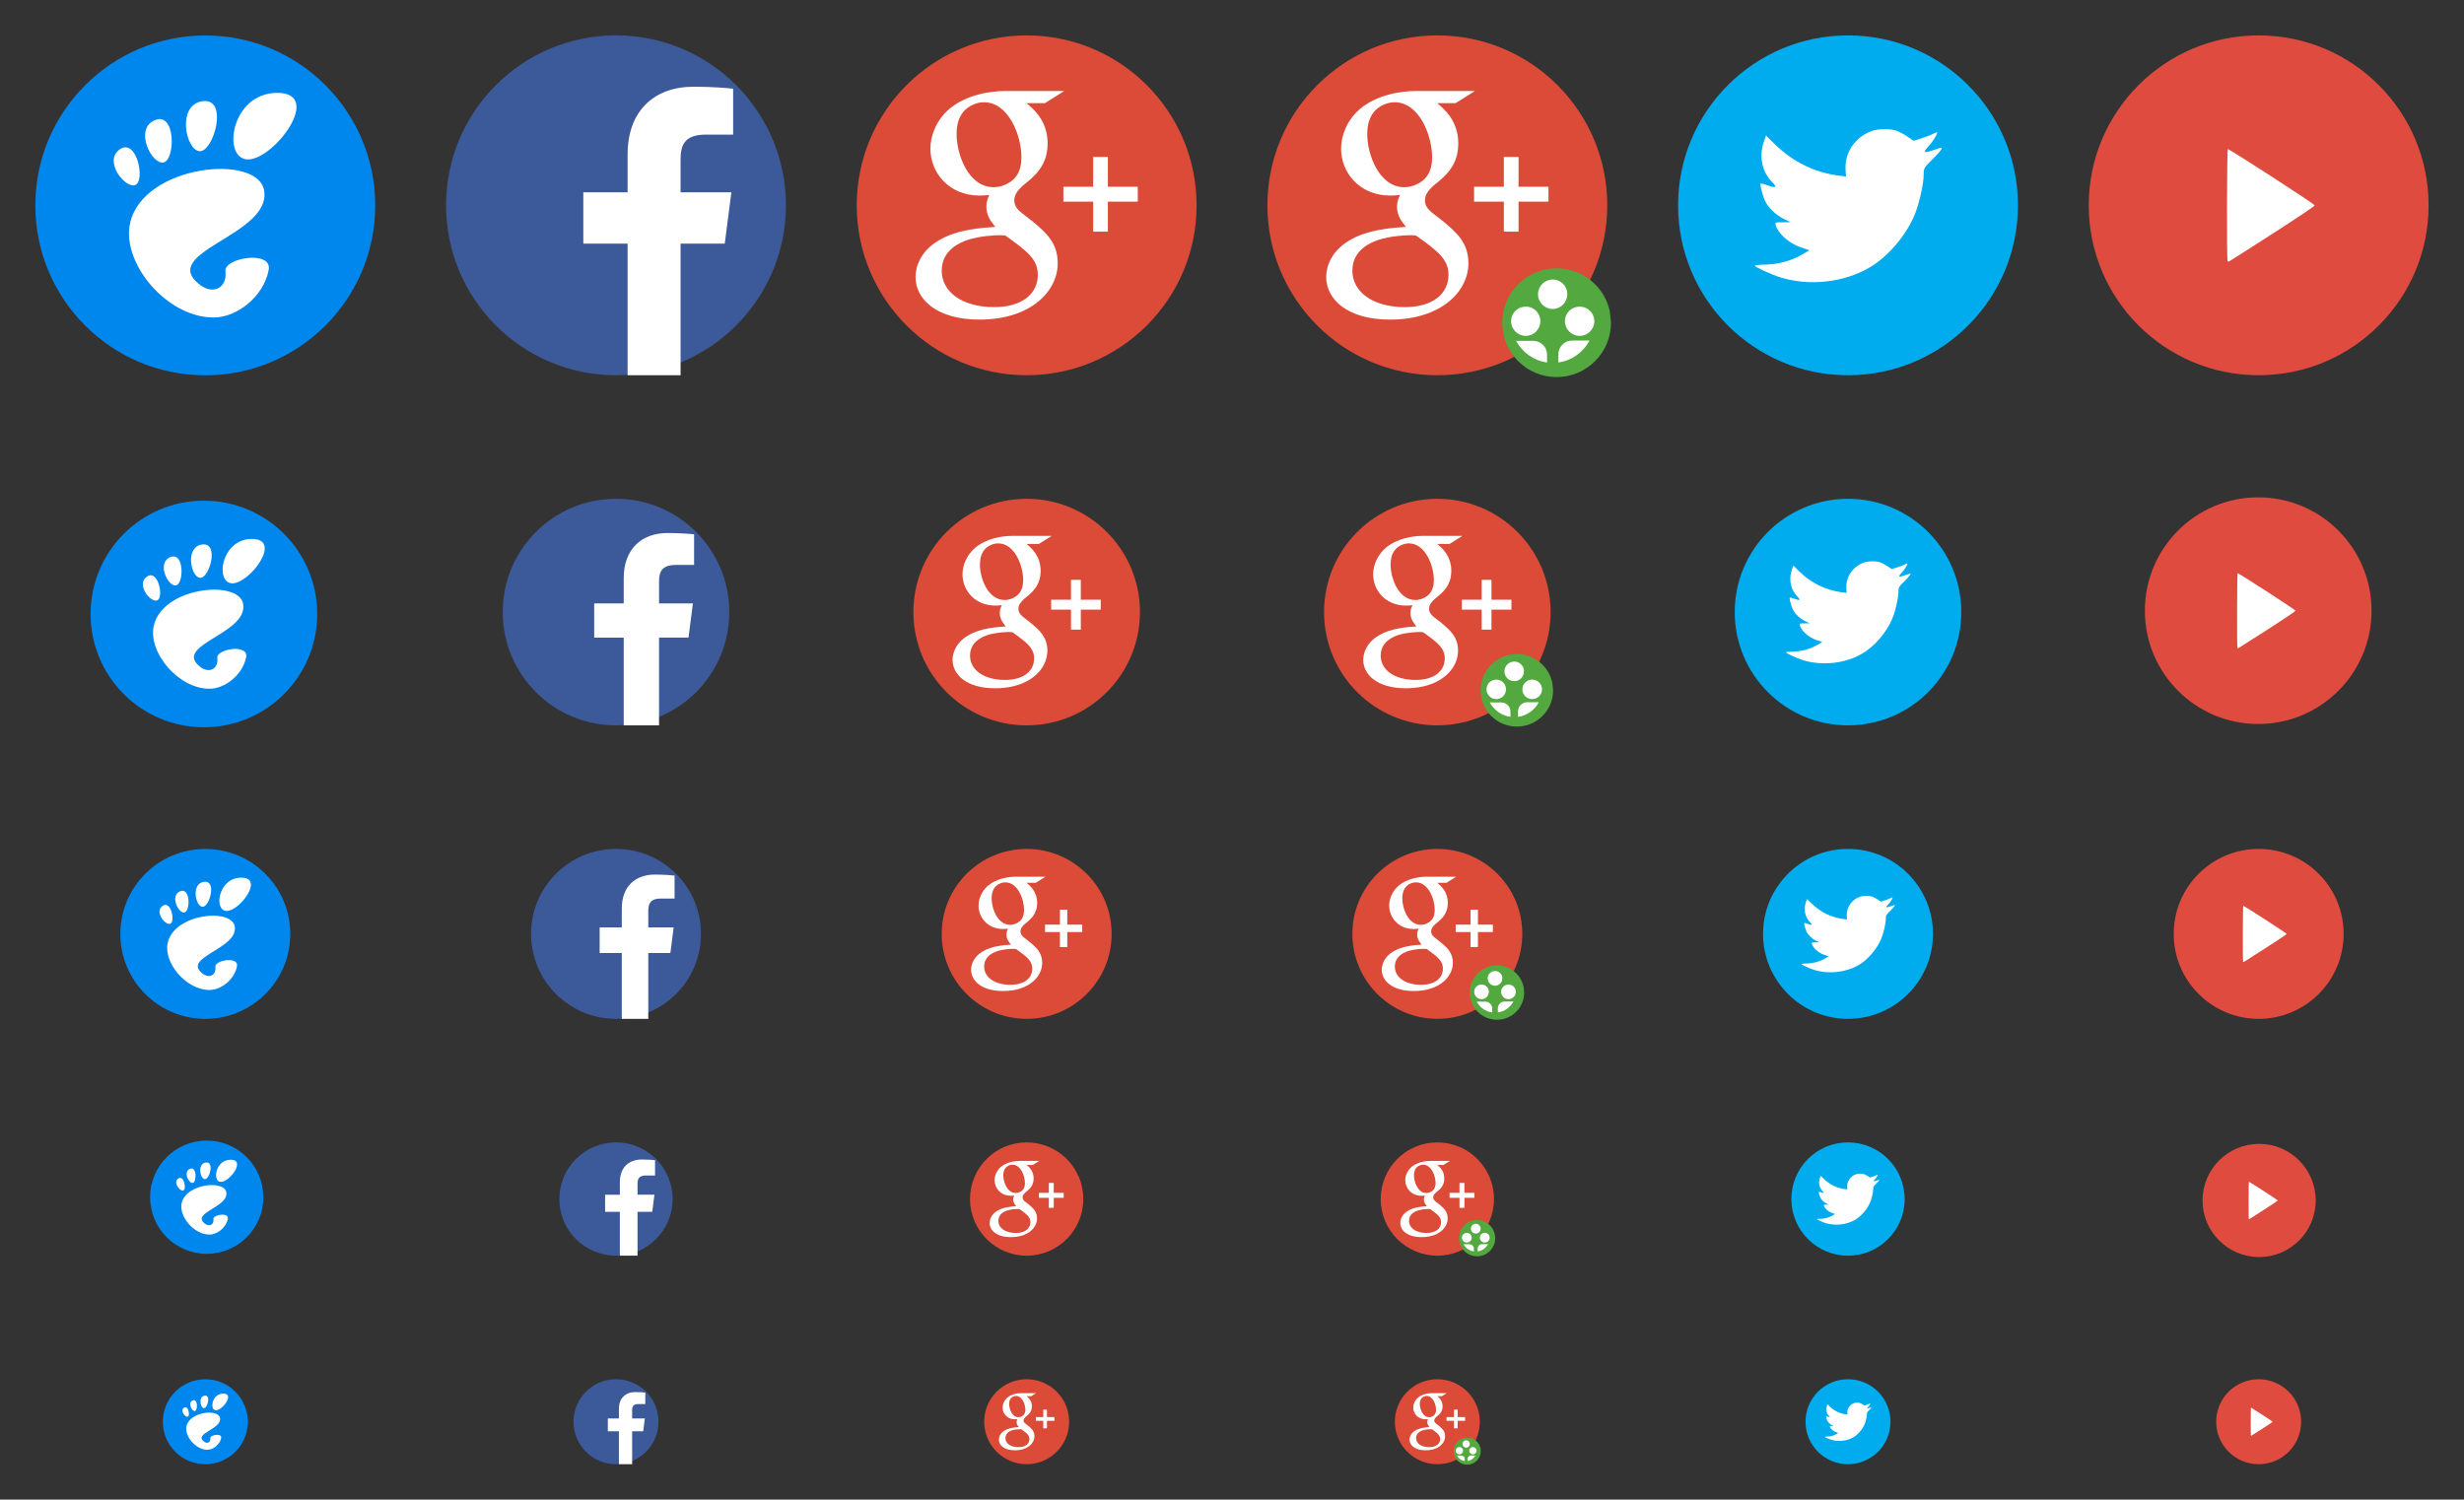 <?xml version="1.0" encoding="UTF-8" standalone="no"?>
<!-- Created with Inkscape (http://www.inkscape.org/) -->

<svg
   xmlns:dc="http://purl.org/dc/elements/1.1/"
   xmlns:cc="http://creativecommons.org/ns#"
   xmlns:rdf="http://www.w3.org/1999/02/22-rdf-syntax-ns#"
   xmlns:svg="http://www.w3.org/2000/svg"
   xmlns="http://www.w3.org/2000/svg"
   xmlns:xlink="http://www.w3.org/1999/xlink"
   xmlns:sodipodi="http://sodipodi.sourceforge.net/DTD/sodipodi-0.dtd"
   xmlns:inkscape="http://www.inkscape.org/namespaces/inkscape"
   width="695.998"
   height="423.611"
   id="svg2"
   version="1.1"
   inkscape:version="0.48.4 r9939"
   sodipodi:docname="contact-us.svg">
  <rect width="100%" height="100%" fill="#333333" stroke="none"/>
  <defs
     id="defs4">
    <linearGradient
       y2="382.5"
       x2="990"
       y1="382.5"
       x1="601.2"
       gradientTransform="matrix(-0.511,0,0,0.425,1578.612,-1.981893e-7)"
       gradientUnits="userSpaceOnUse"
       id="linearGradient63059-8"
       xlink:href="#linearGradient7336-5"
       inkscape:collect="always" />
    <linearGradient
       y2="360"
       x2="990"
       y1="360"
       x1="380.923"
       gradientTransform="matrix(-0.501,0,0,0.425,1568.625,-1.981893e-7)"
       gradientUnits="userSpaceOnUse"
       id="linearGradient63057-3"
       xlink:href="#linearGradient8221-4"
       inkscape:collect="always" />
    <linearGradient
       id="linearGradient7336-5">
      <stop
         id="stop7338-7"
         offset="0"
         style="stop-color:#ffffff;stop-opacity:1;" />
      <stop
         id="stop7340-4"
         offset="1"
         style="stop-color:#6fc1ff;stop-opacity:0;" />
    </linearGradient>
    <linearGradient
       id="linearGradient8221-4">
      <stop
         id="stop8223-4"
         offset="0"
         style="stop-color:#6fc1ff;stop-opacity:1;" />
      <stop
         id="stop8225-7"
         offset="1"
         style="stop-color:#6fc1ff;stop-opacity:0;" />
    </linearGradient>
    <linearGradient
       id="linearGradient57798-3">
      <stop
         id="stop57800-8"
         offset="0"
         style="stop-color:#ababab;stop-opacity:1;" />
      <stop
         id="stop57802-6"
         offset="1"
         style="stop-color:#000000;stop-opacity:0;" />
    </linearGradient>
    <linearGradient
       id="linearGradient57806-92">
      <stop
         style="stop-color:#ffffff;stop-opacity:1;"
         offset="0"
         id="stop57808-1" />
      <stop
         style="stop-color:#96bcd8;stop-opacity:0"
         offset="1"
         id="stop57810-3" />
    </linearGradient>
    <linearGradient
       id="linearGradient58210-7">
      <stop
         id="stop58212-0"
         offset="0"
         style="stop-color:#30a5ff;stop-opacity:1;" />
      <stop
         id="stop58214-5"
         offset="1"
         style="stop-color:#a6d9ff;stop-opacity:1;" />
    </linearGradient>
    <linearGradient
       id="linearGradient22774-4">
      <stop
         id="stop22776-9"
         offset="0"
         style="stop-color:#dd9144;stop-opacity:1;" />
      <stop
         style="stop-color:#b06f2e;stop-opacity:1;"
         offset="0"
         id="stop22784-6" />
      <stop
         style="stop-color:#633406;stop-opacity:1;"
         offset="1"
         id="stop22782-0" />
    </linearGradient>
    <linearGradient
       id="linearGradient22786-1">
      <stop
         id="stop22788-86"
         offset="0"
         style="stop-color:#737373;stop-opacity:1;" />
      <stop
         id="stop22790-1"
         offset="1"
         style="stop-color:#cdcdcd;stop-opacity:1;" />
    </linearGradient>
    <linearGradient
       id="linearGradient24542-4">
      <stop
         id="stop24544-1"
         offset="0"
         style="stop-color:#7c7c7c;stop-opacity:1;" />
      <stop
         id="stop24546-1"
         offset="1"
         style="stop-color:#323232;stop-opacity:1;" />
    </linearGradient>
    <linearGradient
       id="linearGradient30914-8">
      <stop
         id="stop30916-3"
         offset="0"
         style="stop-color:#545f00;stop-opacity:1;" />
      <stop
         id="stop30918-9"
         offset="1"
         style="stop-color:#000000;stop-opacity:1;" />
    </linearGradient>
    <linearGradient
       id="linearGradient30922-2">
      <stop
         id="stop30924-0"
         offset="0"
         style="stop-color:#323232;stop-opacity:1;" />
      <stop
         id="stop30926-7"
         offset="1"
         style="stop-color:#ffffff;stop-opacity:1;" />
    </linearGradient>
    <linearGradient
       id="linearGradient30930-8">
      <stop
         id="stop30932-6"
         offset="0"
         style="stop-color:#7c7c7c;stop-opacity:1;" />
      <stop
         id="stop30934-3"
         offset="1"
         style="stop-color:#ffffff;stop-opacity:1;" />
    </linearGradient>
    <linearGradient
       id="linearGradient30944-7">
      <stop
         id="stop30946-0"
         offset="0"
         style="stop-color:#ffffff;stop-opacity:1;" />
      <stop
         id="stop30948-2"
         offset="1"
         style="stop-color:#7e7e7e;stop-opacity:1;" />
    </linearGradient>
    <linearGradient
       id="linearGradient6016-3">
      <stop
         id="stop6018-1"
         offset="0"
         style="stop-color:#265ba7;stop-opacity:1;" />
      <stop
         id="stop6020-4"
         offset="1"
         style="stop-color:#1c4177;stop-opacity:1;" />
    </linearGradient>
    <inkscape:perspective
       sodipodi:type="inkscape:persp3d"
       inkscape:vp_x="0 : 0.5 : 1"
       inkscape:vp_y="0 : 1000 : 0"
       inkscape:vp_z="1 : 0.5 : 1"
       inkscape:persp3d-origin="0.5 : 0.33333333 : 1"
       id="perspective2861-4" />
    <inkscape:perspective
       sodipodi:type="inkscape:persp3d"
       inkscape:vp_x="0 : 0.5 : 1"
       inkscape:vp_y="0 : 1000 : 0"
       inkscape:vp_z="1 : 0.5 : 1"
       inkscape:persp3d-origin="0.5 : 0.33333333 : 1"
       id="perspective3415-6" />
    <inkscape:perspective
       sodipodi:type="inkscape:persp3d"
       inkscape:vp_x="0 : 0.5 : 1"
       inkscape:vp_y="0 : 1000 : 0"
       inkscape:vp_z="1 : 0.5 : 1"
       inkscape:persp3d-origin="0.5 : 0.33333333 : 1"
       id="perspective3135-3" />
    <inkscape:perspective
       id="perspective29-6"
       inkscape:persp3d-origin="389.8085 : 56.692998 : 1"
       inkscape:vp_z="779.617 : 85.039497 : 1"
       inkscape:vp_y="0 : 1000 : 0"
       inkscape:vp_x="0 : 85.039497 : 1"
       sodipodi:type="inkscape:persp3d" />
    <linearGradient
       y2="382.5"
       x2="990"
       y1="382.5"
       x1="601.2"
       gradientTransform="matrix(-0.511,0,0,0.425,1578.612,-1.981893e-7)"
       gradientUnits="userSpaceOnUse"
       id="linearGradient63059-9-1"
       xlink:href="#linearGradient7336-3-8"
       inkscape:collect="always" />
    <linearGradient
       y2="360"
       x2="990"
       y1="360"
       x1="380.923"
       gradientTransform="matrix(-0.501,0,0,0.425,1568.625,-1.981893e-7)"
       gradientUnits="userSpaceOnUse"
       id="linearGradient63057-9-7"
       xlink:href="#linearGradient8221-3-1"
       inkscape:collect="always" />
    <linearGradient
       id="linearGradient7336-3-8">
      <stop
         id="stop7338-4-7"
         offset="0"
         style="stop-color:#ffffff;stop-opacity:1;" />
      <stop
         id="stop7340-5-9"
         offset="1"
         style="stop-color:#6fc1ff;stop-opacity:0;" />
    </linearGradient>
    <linearGradient
       id="linearGradient8221-3-1">
      <stop
         id="stop8223-8-6"
         offset="0"
         style="stop-color:#6fc1ff;stop-opacity:1;" />
      <stop
         id="stop8225-1-6"
         offset="1"
         style="stop-color:#6fc1ff;stop-opacity:0;" />
    </linearGradient>
    <linearGradient
       id="linearGradient57798-0-2">
      <stop
         id="stop57800-9-2"
         offset="0"
         style="stop-color:#ababab;stop-opacity:1;" />
      <stop
         id="stop57802-0-7"
         offset="1"
         style="stop-color:#000000;stop-opacity:0;" />
    </linearGradient>
    <linearGradient
       id="linearGradient57806-9-5">
      <stop
         style="stop-color:#ffffff;stop-opacity:1;"
         offset="0"
         id="stop57808-2-3" />
      <stop
         style="stop-color:#96bcd8;stop-opacity:0"
         offset="1"
         id="stop57810-4-2" />
    </linearGradient>
    <linearGradient
       id="linearGradient58210-2-5">
      <stop
         id="stop58212-6-7"
         offset="0"
         style="stop-color:#30a5ff;stop-opacity:1;" />
      <stop
         id="stop58214-1-3"
         offset="1"
         style="stop-color:#a6d9ff;stop-opacity:1;" />
    </linearGradient>
    <linearGradient
       id="linearGradient22774-6-4">
      <stop
         id="stop22776-6-5"
         offset="0"
         style="stop-color:#dd9144;stop-opacity:1;" />
      <stop
         style="stop-color:#b06f2e;stop-opacity:1;"
         offset="0"
         id="stop22784-0-9" />
      <stop
         style="stop-color:#633406;stop-opacity:1;"
         offset="1"
         id="stop22782-7-7" />
    </linearGradient>
    <linearGradient
       id="linearGradient22786-5-2">
      <stop
         id="stop22788-8-9"
         offset="0"
         style="stop-color:#737373;stop-opacity:1;" />
      <stop
         id="stop22790-8-9"
         offset="1"
         style="stop-color:#cdcdcd;stop-opacity:1;" />
    </linearGradient>
    <linearGradient
       id="linearGradient24542-5-8">
      <stop
         id="stop24544-6-2"
         offset="0"
         style="stop-color:#7c7c7c;stop-opacity:1;" />
      <stop
         id="stop24546-8-5"
         offset="1"
         style="stop-color:#323232;stop-opacity:1;" />
    </linearGradient>
    <linearGradient
       id="linearGradient30914-1-4">
      <stop
         id="stop30916-1-9"
         offset="0"
         style="stop-color:#545f00;stop-opacity:1;" />
      <stop
         id="stop30918-7-8"
         offset="1"
         style="stop-color:#000000;stop-opacity:1;" />
    </linearGradient>
    <linearGradient
       id="linearGradient30922-5-3">
      <stop
         id="stop30924-3-0"
         offset="0"
         style="stop-color:#323232;stop-opacity:1;" />
      <stop
         id="stop30926-0-7"
         offset="1"
         style="stop-color:#ffffff;stop-opacity:1;" />
    </linearGradient>
    <linearGradient
       id="linearGradient30930-0-3">
      <stop
         id="stop30932-5-8"
         offset="0"
         style="stop-color:#7c7c7c;stop-opacity:1;" />
      <stop
         id="stop30934-2-7"
         offset="1"
         style="stop-color:#ffffff;stop-opacity:1;" />
    </linearGradient>
    <linearGradient
       id="linearGradient30944-3-4">
      <stop
         id="stop30946-9-6"
         offset="0"
         style="stop-color:#ffffff;stop-opacity:1;" />
      <stop
         id="stop30948-1-3"
         offset="1"
         style="stop-color:#7e7e7e;stop-opacity:1;" />
    </linearGradient>
    <linearGradient
       id="linearGradient6016-8-8">
      <stop
         id="stop6018-7-0"
         offset="0"
         style="stop-color:#265ba7;stop-opacity:1;" />
      <stop
         id="stop6020-3-2"
         offset="1"
         style="stop-color:#1c4177;stop-opacity:1;" />
    </linearGradient>
    <linearGradient
       id="linearGradient6016-8">
      <stop
         style="stop-color:#265ba7;stop-opacity:1;"
         offset="0"
         id="stop6018-7" />
      <stop
         style="stop-color:#1c4177;stop-opacity:1;"
         offset="1"
         id="stop6020-3" />
    </linearGradient>
    <linearGradient
       id="linearGradient30944-3">
      <stop
         style="stop-color:#ffffff;stop-opacity:1;"
         offset="0"
         id="stop30946-9" />
      <stop
         style="stop-color:#7e7e7e;stop-opacity:1;"
         offset="1"
         id="stop30948-1" />
    </linearGradient>
    <linearGradient
       id="linearGradient30930-0">
      <stop
         style="stop-color:#7c7c7c;stop-opacity:1;"
         offset="0"
         id="stop30932-5" />
      <stop
         style="stop-color:#ffffff;stop-opacity:1;"
         offset="1"
         id="stop30934-2" />
    </linearGradient>
    <linearGradient
       id="linearGradient30922-5">
      <stop
         style="stop-color:#323232;stop-opacity:1;"
         offset="0"
         id="stop30924-3" />
      <stop
         style="stop-color:#ffffff;stop-opacity:1;"
         offset="1"
         id="stop30926-0" />
    </linearGradient>
    <linearGradient
       id="linearGradient30914-1">
      <stop
         style="stop-color:#545f00;stop-opacity:1;"
         offset="0"
         id="stop30916-1" />
      <stop
         style="stop-color:#000000;stop-opacity:1;"
         offset="1"
         id="stop30918-7" />
    </linearGradient>
    <linearGradient
       id="linearGradient24542-5">
      <stop
         style="stop-color:#7c7c7c;stop-opacity:1;"
         offset="0"
         id="stop24544-6" />
      <stop
         style="stop-color:#323232;stop-opacity:1;"
         offset="1"
         id="stop24546-8" />
    </linearGradient>
    <linearGradient
       id="linearGradient22786-5">
      <stop
         style="stop-color:#737373;stop-opacity:1;"
         offset="0"
         id="stop22788-8" />
      <stop
         style="stop-color:#cdcdcd;stop-opacity:1;"
         offset="1"
         id="stop22790-8" />
    </linearGradient>
    <linearGradient
       id="linearGradient22774-6">
      <stop
         style="stop-color:#dd9144;stop-opacity:1;"
         offset="0"
         id="stop22776-6" />
      <stop
         id="stop22784-0"
         offset="0"
         style="stop-color:#b06f2e;stop-opacity:1;" />
      <stop
         id="stop22782-7"
         offset="1"
         style="stop-color:#633406;stop-opacity:1;" />
    </linearGradient>
    <linearGradient
       id="linearGradient58210-2">
      <stop
         style="stop-color:#30a5ff;stop-opacity:1;"
         offset="0"
         id="stop58212-6" />
      <stop
         style="stop-color:#a6d9ff;stop-opacity:1;"
         offset="1"
         id="stop58214-1" />
    </linearGradient>
    <linearGradient
       id="linearGradient57806-9">
      <stop
         id="stop57808-2"
         offset="0"
         style="stop-color:#ffffff;stop-opacity:1;" />
      <stop
         id="stop57810-4"
         offset="1"
         style="stop-color:#96bcd8;stop-opacity:0" />
    </linearGradient>
    <linearGradient
       id="linearGradient57798-0">
      <stop
         style="stop-color:#ababab;stop-opacity:1;"
         offset="0"
         id="stop57800-9" />
      <stop
         style="stop-color:#000000;stop-opacity:0;"
         offset="1"
         id="stop57802-0" />
    </linearGradient>
    <linearGradient
       id="linearGradient8221-3">
      <stop
         style="stop-color:#6fc1ff;stop-opacity:1;"
         offset="0"
         id="stop8223-8" />
      <stop
         style="stop-color:#6fc1ff;stop-opacity:0;"
         offset="1"
         id="stop8225-1" />
    </linearGradient>
    <linearGradient
       id="linearGradient7336-3">
      <stop
         style="stop-color:#ffffff;stop-opacity:1;"
         offset="0"
         id="stop7338-4" />
      <stop
         style="stop-color:#6fc1ff;stop-opacity:0;"
         offset="1"
         id="stop7340-5" />
    </linearGradient>
    <linearGradient
       inkscape:collect="always"
       xlink:href="#linearGradient8221-3"
       id="linearGradient63057-9"
       gradientUnits="userSpaceOnUse"
       gradientTransform="matrix(-0.501,0,0,0.425,1568.625,-1.981893e-7)"
       x1="380.923"
       y1="360"
       x2="990"
       y2="360" />
    <linearGradient
       inkscape:collect="always"
       xlink:href="#linearGradient7336-3"
       id="linearGradient63059-9"
       gradientUnits="userSpaceOnUse"
       gradientTransform="matrix(-0.511,0,0,0.425,1578.612,-1.981893e-7)"
       x1="601.2"
       y1="382.5"
       x2="990"
       y2="382.5" />
    <inkscape:perspective
       sodipodi:type="inkscape:persp3d"
       inkscape:vp_x="0 : 85.039497 : 1"
       inkscape:vp_y="0 : 1000 : 0"
       inkscape:vp_z="779.617 : 85.039497 : 1"
       inkscape:persp3d-origin="389.8085 : 56.692998 : 1"
       id="perspective29" />
    <inkscape:perspective
       id="perspective3135"
       inkscape:persp3d-origin="0.5 : 0.33333333 : 1"
       inkscape:vp_z="1 : 0.5 : 1"
       inkscape:vp_y="0 : 1000 : 0"
       inkscape:vp_x="0 : 0.5 : 1"
       sodipodi:type="inkscape:persp3d" />
    <inkscape:perspective
       id="perspective3415"
       inkscape:persp3d-origin="0.5 : 0.33333333 : 1"
       inkscape:vp_z="1 : 0.5 : 1"
       inkscape:vp_y="0 : 1000 : 0"
       inkscape:vp_x="0 : 0.5 : 1"
       sodipodi:type="inkscape:persp3d" />
    <inkscape:perspective
       id="perspective2861"
       inkscape:persp3d-origin="0.5 : 0.33333333 : 1"
       inkscape:vp_z="1 : 0.5 : 1"
       inkscape:vp_y="0 : 1000 : 0"
       inkscape:vp_x="0 : 0.5 : 1"
       sodipodi:type="inkscape:persp3d" />
    <linearGradient
       id="linearGradient6016">
      <stop
         style="stop-color:#265ba7;stop-opacity:1;"
         offset="0"
         id="stop6018" />
      <stop
         style="stop-color:#1c4177;stop-opacity:1;"
         offset="1"
         id="stop6020" />
    </linearGradient>
    <linearGradient
       id="linearGradient30944">
      <stop
         style="stop-color:#ffffff;stop-opacity:1;"
         offset="0"
         id="stop30946" />
      <stop
         style="stop-color:#7e7e7e;stop-opacity:1;"
         offset="1"
         id="stop30948" />
    </linearGradient>
    <linearGradient
       id="linearGradient30930">
      <stop
         style="stop-color:#7c7c7c;stop-opacity:1;"
         offset="0"
         id="stop30932" />
      <stop
         style="stop-color:#ffffff;stop-opacity:1;"
         offset="1"
         id="stop30934" />
    </linearGradient>
    <linearGradient
       id="linearGradient30922">
      <stop
         style="stop-color:#323232;stop-opacity:1;"
         offset="0"
         id="stop30924" />
      <stop
         style="stop-color:#ffffff;stop-opacity:1;"
         offset="1"
         id="stop30926" />
    </linearGradient>
    <linearGradient
       id="linearGradient30914">
      <stop
         style="stop-color:#545f00;stop-opacity:1;"
         offset="0"
         id="stop30916" />
      <stop
         style="stop-color:#000000;stop-opacity:1;"
         offset="1"
         id="stop30918" />
    </linearGradient>
    <linearGradient
       id="linearGradient24542">
      <stop
         style="stop-color:#7c7c7c;stop-opacity:1;"
         offset="0"
         id="stop24544" />
      <stop
         style="stop-color:#323232;stop-opacity:1;"
         offset="1"
         id="stop24546" />
    </linearGradient>
    <linearGradient
       id="linearGradient22786">
      <stop
         style="stop-color:#737373;stop-opacity:1;"
         offset="0"
         id="stop22788" />
      <stop
         style="stop-color:#cdcdcd;stop-opacity:1;"
         offset="1"
         id="stop22790" />
    </linearGradient>
    <linearGradient
       id="linearGradient22774">
      <stop
         style="stop-color:#dd9144;stop-opacity:1;"
         offset="0"
         id="stop22776" />
      <stop
         id="stop22784"
         offset="0"
         style="stop-color:#b06f2e;stop-opacity:1;" />
      <stop
         id="stop22782"
         offset="1"
         style="stop-color:#633406;stop-opacity:1;" />
    </linearGradient>
    <linearGradient
       id="linearGradient58210">
      <stop
         style="stop-color:#30a5ff;stop-opacity:1;"
         offset="0"
         id="stop58212" />
      <stop
         style="stop-color:#a6d9ff;stop-opacity:1;"
         offset="1"
         id="stop58214" />
    </linearGradient>
    <linearGradient
       id="linearGradient57806">
      <stop
         id="stop57808"
         offset="0"
         style="stop-color:#ffffff;stop-opacity:1;" />
      <stop
         id="stop57810"
         offset="1"
         style="stop-color:#96bcd8;stop-opacity:0" />
    </linearGradient>
    <linearGradient
       id="linearGradient57798">
      <stop
         style="stop-color:#ababab;stop-opacity:1;"
         offset="0"
         id="stop57800" />
      <stop
         style="stop-color:#000000;stop-opacity:0;"
         offset="1"
         id="stop57802" />
    </linearGradient>
    <linearGradient
       id="linearGradient8221">
      <stop
         style="stop-color:#6fc1ff;stop-opacity:1;"
         offset="0"
         id="stop8223" />
      <stop
         style="stop-color:#6fc1ff;stop-opacity:0;"
         offset="1"
         id="stop8225" />
    </linearGradient>
    <linearGradient
       id="linearGradient7336">
      <stop
         style="stop-color:#ffffff;stop-opacity:1;"
         offset="0"
         id="stop7338" />
      <stop
         style="stop-color:#6fc1ff;stop-opacity:0;"
         offset="1"
         id="stop7340" />
    </linearGradient>
    <linearGradient
       inkscape:collect="always"
       xlink:href="#linearGradient8221"
       id="linearGradient63057"
       gradientUnits="userSpaceOnUse"
       gradientTransform="matrix(-0.501,0,0,0.425,1568.625,-1.981893e-7)"
       x1="380.923"
       y1="360"
       x2="990"
       y2="360" />
    <linearGradient
       inkscape:collect="always"
       xlink:href="#linearGradient7336"
       id="linearGradient63059"
       gradientUnits="userSpaceOnUse"
       gradientTransform="matrix(-0.511,0,0,0.425,1578.612,-1.981893e-7)"
       x1="601.2"
       y1="382.5"
       x2="990"
       y2="382.5" />
    <clipPath
       clipPathUnits="userSpaceOnUse"
       id="clipPath6247">
      <rect
         style="color:#000000;fill:#0087ed;fill-opacity:1;stroke:none;stroke-width:1;marker:none;visibility:visible;display:inline;overflow:visible;enable-background:accumulate"
         id="rect6249"
         width="520"
         height="260"
         x="-697.412"
         y="-2035.689" />
    </clipPath>
    <clipPath
       clipPathUnits="userSpaceOnUse"
       id="clipPath6426">
      <rect
         style="color:#000000;fill:#0087ed;fill-opacity:1;fill-rule:nonzero;stroke:none;stroke-width:1;marker:none;visibility:visible;display:inline;overflow:visible;enable-background:accumulate"
         id="rect6428"
         width="851"
         height="315"
         x="-828.852"
         y="-1879.988" />
    </clipPath>
    <clipPath
       clipPathUnits="userSpaceOnUse"
       id="clipPath6450">
      <rect
         style="color:#000000;fill:#0087ed;fill-opacity:1;fill-rule:nonzero;stroke:none;stroke-width:1;marker:none;visibility:visible;display:inline;overflow:visible;enable-background:accumulate"
         id="rect6452"
         width="2120"
         height="1192"
         x="-700.852"
         y="-3135.144" />
    </clipPath>
  </defs>
  <sodipodi:namedview
     id="base"
     pagecolor="#ffffff"
     bordercolor="#666666"
     borderopacity="1.0"
     inkscape:pageopacity="0.0"
     inkscape:pageshadow="2"
     inkscape:zoom="1"
     inkscape:cx="189.79034"
     inkscape:cy="193.93017"
     inkscape:document-units="px"
     inkscape:current-layer="layer1"
     showgrid="false"
     fit-margin-top="10"
     fit-margin-left="10"
     fit-margin-right="10"
     fit-margin-bottom="10"
     inkscape:window-width="1680"
     inkscape:window-height="995"
     inkscape:window-x="0"
     inkscape:window-y="27"
     inkscape:window-maximized="1"
     inkscape:snap-bbox="true"
     inkscape:snap-bbox-midpoints="true"
     showguides="true"
     inkscape:guide-bbox="true"
     inkscape:snap-bbox-edge-midpoints="true"
     inkscape:bbox-nodes="true"
     inkscape:bbox-paths="true"
     inkscape:snap-global="false" />
  <g
     inkscape:label="Capa 1"
     inkscape:groupmode="layer"
     id="layer1"
     transform="translate(996.62,1249.947)">
    <g
       id="g4040-4-4-6-6-1"
       transform="matrix(3.292,0,0,3.292,2957.708,-6353.832)"
       inkscape:export-xdpi="90"
       inkscape:export-ydpi="90">
      <path
         id="path3171-7-3-3-8-7-3-4-9-0-8"
         d="m -1168.998,1568.015 c 0,8.052 -6.528,14.581 -14.581,14.581 -8.053,0 -14.581,-6.528 -14.581,-14.581 0,-8.053 6.528,-14.581 14.581,-14.581 8.053,0 14.581,6.528 14.581,14.581 z"
         inkscape:connector-curvature="0"
         style="fill:#0087ed;fill-opacity:1" />
      <g
         id="g3771-4-3-2-7-3-0-4-4-0-1"
         transform="matrix(0.163,0,0,0.163,-1191.435,1558.359)"
         style="fill:#ffffff;fill-opacity:1;fill-rule:nonzero;stroke:none"
         inkscape:export-filename="/home/duffy/Desktop/gnome_logo_horiz.png"
         inkscape:export-xdpi="72.000000"
         inkscape:export-ydpi="72.000000">
        <g
           style="fill:#ffffff;fill-opacity:1"
           id="g3773-2-4-4-8-7-0-2-9-1-4">
          <path
             inkscape:connector-curvature="0"
             style="fill:#ffffff;fill-opacity:1"
             d="M 86.068,0 C 61.466,0 56.851,35.041 70.691,35.041 84.529,35.041 110.671,0 86.068,0 z"
             id="path3775-2-1-8-4-2-1-6-0-2-0" />
          <path
             inkscape:connector-curvature="0"
             style="fill:#ffffff;fill-opacity:1"
             d="M 45.217,30.699 C 52.586,31.149 60.671,2.577 46.821,4.374 32.976,6.171 37.845,30.249 45.217,30.699 z"
             id="path3777-5-3-1-3-8-4-0-0-0-3" />
          <path
             inkscape:connector-curvature="0"
             style="fill:#ffffff;fill-opacity:1"
             d="M 11.445,48.453 C 16.686,46.146 12.12,23.581 3.208,29.735 -5.7,35.89 6.204,50.759 11.445,48.453 z"
             id="path3779-7-3-0-1-51-7-2-5-3-3" />
          <path
             inkscape:connector-curvature="0"
             style="fill:#ffffff;fill-opacity:1"
             d="M 26.212,36.642 C 32.451,35.37 32.793,9.778 21.667,14.369 10.539,18.961 19.978,37.916 26.212,36.642 l 0,0 z"
             id="path3781-4-7-1-9-3-0-35-5-6-3" />
          <path
             inkscape:connector-curvature="0"
             style="fill:#ffffff;fill-opacity:1"
             id="path3783-2-0-7-8-2-1-1-6-9-2"
             d="m 58.791,93.913 c 1.107,8.454 -6.202,12.629 -13.36,7.179 C 22.644,83.743 83.16,75.088 79.171,51.386 75.86,31.712 15.495,37.769 8.621,68.553 3.968,89.374 27.774,118.26 52.614,118.26 c 12.22,0 26.315,-11.034 28.952,-25.012 C 83.58,82.589 57.867,86.86 58.791,93.913 l 0,0 z" />
        </g>
      </g>
    </g>
    <g
       id="g4698"
       transform="matrix(0.96,0,0,0.96,-1160.705,-536.15)"
       inkscape:export-xdpi="90"
       inkscape:export-ydpi="90">
      <path
         id="path3171-7-3-3-8-7-3-4-9-0-8-1"
         d="m 764.672,-683.124 c 0,27.613 -22.386,49.999 -50,49.999 -27.614,0 -50,-22.386 -50,-49.999 0,-27.615 22.385,-50.001 49.999,-50.001 27.614,0 50.001,22.386 50.001,50.001 z"
         inkscape:connector-curvature="0"
         style="fill:#00aced;fill-opacity:1" />
      <g
         style="fill:#ffffff;fill-opacity:1"
         inkscape:label="Layer 1"
         id="layer1-7"
         transform="matrix(0.318,0,0,0.318,597.549,-831.414)">
        <g
           id="g2989"
           transform="matrix(0.125,0,0,-0.125,280.823,538.264)"
           style="fill:#ffffff;fill-opacity:1;stroke:none">
          <path
             id="path2991"
             d="M 877,1126 C 752,1081 673,965 682,838 l 3,-49 -50,6 C 453,818 294,896 159,1027 l -66,65 -17,-48 C 40,937 63,824 138,748 c 40,-42 31,-48 -38,-23 -24,8 -45,14 -47,11 -7,-7 17,-98 36,-134 26,-50 79,-99 137,-128 l 49,-23 -58,-1 c -56,0 -58,-1 -52,-22 20,-65 99,-134 187,-164 l 62,-21 -54,-32 C 280,165 186,139 92,137 47,136 10,132 10,129 10,119 132,63 203,41 416,-24 669,4 859,115 c 135,79 270,236 333,388 34,81 68,229 68,300 0,46 3,52 59,107 33,32 64,67 70,77 10,19 9,19 -42,2 -85,-30 -97,-26 -55,19 31,32 68,90 68,107 0,3 -15,-2 -32,-11 -18,-10 -58,-25 -88,-34 l -54,-17 -49,33 c -27,18 -65,38 -85,44 -51,14 -129,12 -175,-4 z"
             inkscape:connector-curvature="0"
             style="fill:#ffffff;fill-opacity:1" />
        </g>
      </g>
    </g>
    <g
       id="g3742"
       transform="matrix(0.96,0,0,0.96,-1147.895,-222.212)"
       inkscape:export-xdpi="90"
       inkscape:export-ydpi="90">
      <path
         id="path3171-7-3-3-8-7-3-4-9-0-8-3-0"
         d="m 388.829,-1010.144 c 0,27.613 -22.386,49.999 -50,49.999 -27.614,0 -50,-22.386 -50,-49.999 0,-27.615 22.385,-50.001 49.999,-50.001 27.614,0 50.001,22.386 50.001,50.001 z"
         inkscape:connector-curvature="0"
         style="fill:#3c5a99;fill-opacity:1" />
      <path
         style="fill:#ffffff"
         inkscape:connector-curvature="0"
         id="f-5"
         d="m 357.828,-960.148 v -38.726 h 12.998 l 1.946,-15.092 h -14.945 v -9.635 c 0,-4.37 1.213,-7.347 7.479,-7.347 l 7.992,0 v -13.499 c -1.382,-0.184 -6.126,-0.595 -11.645,-0.595 -11.522,0 -19.411,7.033 -19.411,19.949 v 11.13 h -13.032 v 15.092 h 13.032 v 38.726 h 15.585 z" />
    </g>
    <g
       id="g4692"
       transform="matrix(0.96,0,0,0.96,-1174.124,-533.435)"
       inkscape:export-xdpi="90"
       inkscape:export-ydpi="90">
      <path
         id="path3171-7-3-3-8-7-3-4-9-0-8-30"
         d="m 536.984,-685.952 c 0,27.613 -22.386,49.999 -50,49.999 -27.614,0 -50,-22.386 -50,-49.999 0,-27.615 22.385,-50.001 49.999,-50.001 27.614,0 50.001,22.386 50.001,50.001 z"
         inkscape:connector-curvature="0"
         style="fill:#dc4a38;fill-opacity:1" />
      <g
         transform="matrix(0.792,0,0,0.792,432.952,-738.089)"
         id="g3629-6">
        <path
           id="path3631-7"
           d="m 70.479,71.845 -3.983,-3.093 c -1.213,-1.006 -2.872,-2.334 -2.872,-4.765 0,-2.441 1.659,-3.993 3.099,-5.43 4.64,-3.652 9.276,-7.539 9.276,-15.73 0,-8.423 -5.3,-12.854 -7.84,-14.956 h 6.849 l 7.189,-4.517 H 60.418 c -5.976,0 -14.588,1.414 -20.893,6.619 -4.752,4.1 -7.07,9.753 -7.07,14.842 0,8.639 6.633,17.396 18.346,17.396 1.106,0 2.316,-0.109 3.534,-0.222 -0.547,1.331 -1.1,2.439 -1.1,4.32 0,3.431 1.763,5.535 3.317,7.528 -4.977,0.342 -14.268,0.893 -21.117,5.103 -6.523,3.879 -8.508,9.525 -8.508,13.51 0,8.202 7.731,15.842 23.762,15.842 19.01,0 29.074,-10.519 29.074,-20.932 10e-4,-7.651 -4.419,-11.417 -9.284,-15.515 z M 56,59.107 c -9.51,0 -13.818,-12.294 -13.818,-19.712 0,-2.888 0.547,-5.87 2.428,-8.199 1.773,-2.218 4.861,-3.657 7.744,-3.657 9.168,0 13.923,12.404 13.923,20.382 0,1.996 -0.22,5.533 -2.762,8.09 -1.778,1.774 -4.753,3.096 -7.515,3.096 z m 0.109,44.543 c -11.826,0 -19.452,-5.657 -19.452,-13.523 0,-7.864 7.071,-10.524 9.504,-11.405 4.64,-1.561 10.611,-1.779 11.607,-1.779 1.105,0 1.658,0 2.538,0.111 8.407,5.983 12.056,8.965 12.056,14.629 0,6.859 -5.639,11.967 -16.253,11.967 z"
           inkscape:connector-curvature="0"
           style="fill:#ffffff" />
        <polygon
           id="polygon3633-6"
           points="98.393,58.938 98.393,47.863 92.923,47.863 92.923,58.938 81.866,58.938 81.866,64.469 92.923,64.469 92.923,75.612 98.393,75.612 98.393,64.469 109.506,64.469 109.506,58.938 "
           style="fill:#ffffff" />
      </g>
    </g>
    <g
       id="g4734"
       transform="matrix(0.96,0,0,0.96,-1166.761,-548.133)"
       inkscape:export-xdpi="90"
       inkscape:export-ydpi="90">
      <g
         id="g4692-8"
         transform="translate(113.164,15.311)">
        <path
           style="fill:#dc4a38;fill-opacity:1"
           inkscape:connector-curvature="0"
           d="m 536.984,-685.952 c 0,27.613 -22.386,49.999 -50,49.999 -27.614,0 -50,-22.386 -50,-49.999 0,-27.615 22.385,-50.001 49.999,-50.001 27.614,0 50.001,22.386 50.001,50.001 z"
           id="path3171-7-3-3-8-7-3-4-9-0-8-30-4" />
        <g
           id="g3629-6-6"
           transform="matrix(0.792,0,0,0.792,432.952,-738.089)">
          <path
             style="fill:#ffffff"
             inkscape:connector-curvature="0"
             d="m 70.479,71.845 -3.983,-3.093 c -1.213,-1.006 -2.872,-2.334 -2.872,-4.765 0,-2.441 1.659,-3.993 3.099,-5.43 4.64,-3.652 9.276,-7.539 9.276,-15.73 0,-8.423 -5.3,-12.854 -7.84,-14.956 h 6.849 l 7.189,-4.517 H 60.418 c -5.976,0 -14.588,1.414 -20.893,6.619 -4.752,4.1 -7.07,9.753 -7.07,14.842 0,8.639 6.633,17.396 18.346,17.396 1.106,0 2.316,-0.109 3.534,-0.222 -0.547,1.331 -1.1,2.439 -1.1,4.32 0,3.431 1.763,5.535 3.317,7.528 -4.977,0.342 -14.268,0.893 -21.117,5.103 -6.523,3.879 -8.508,9.525 -8.508,13.51 0,8.202 7.731,15.842 23.762,15.842 19.01,0 29.074,-10.519 29.074,-20.932 10e-4,-7.651 -4.419,-11.417 -9.284,-15.515 z M 56,59.107 c -9.51,0 -13.818,-12.294 -13.818,-19.712 0,-2.888 0.547,-5.87 2.428,-8.199 1.773,-2.218 4.861,-3.657 7.744,-3.657 9.168,0 13.923,12.404 13.923,20.382 0,1.996 -0.22,5.533 -2.762,8.09 -1.778,1.774 -4.753,3.096 -7.515,3.096 z m 0.109,44.543 c -11.826,0 -19.452,-5.657 -19.452,-13.523 0,-7.864 7.071,-10.524 9.504,-11.405 4.64,-1.561 10.611,-1.779 11.607,-1.779 1.105,0 1.658,0 2.538,0.111 8.407,5.983 12.056,8.965 12.056,14.629 0,6.859 -5.639,11.967 -16.253,11.967 z"
             id="path3631-7-0" />
          <polygon
             style="fill:#ffffff"
             points="81.866,64.469 92.923,64.469 92.923,75.612 98.393,75.612 98.393,64.469 109.506,64.469 109.506,58.938 98.393,58.938 98.393,47.863 92.923,47.863 92.923,58.938 81.866,58.938 "
             id="polygon3633-6-9" />
        </g>
      </g>
      <g
         transform="matrix(1.574,0,0,1.574,-385.761,194.477)"
         id="g4688">
        <path
           sodipodi:type="arc"
           style="color:#000000;fill:#53a93f;fill-opacity:1;fill-rule:nonzero;stroke:none;stroke-width:1;marker:none;visibility:visible;display:inline;overflow:visible;enable-background:accumulate"
           id="path4564"
           sodipodi:cx="1646.9401"
           sodipodi:cy="712.84412"
           sodipodi:rx="8.2201166"
           sodipodi:ry="8.2201166"
           d="m 1655.16,712.844 c 0,4.54 -3.68,8.22 -8.22,8.22 -4.54,0 -8.22,-3.68 -8.22,-8.22 0,-4.54 3.68,-8.22 8.22,-8.22 3.897,0 7.258,2.736 8.049,6.552"
           transform="matrix(1.237,0,0,1.237,-1388.6,-1409.476)"
           sodipodi:start="0"
           sodipodi:end="6.078894"
           sodipodi:open="true" />
        <path
           style="color:#000000;fill:#ffffff;fill-opacity:1;fill-rule:nonzero;stroke:none;stroke-width:1;marker:none;visibility:visible;display:inline;overflow:visible;enable-background:accumulate"
           d="m 647.939,-535.753 c -1.514,0 -2.75,1.237 -2.75,2.75 0,1.513 1.236,2.75 2.75,2.75 1.513,0 2.719,-1.237 2.719,-2.75 l -0.031,-0.562 c -0.231,-1.113 -1.13,-1.964 -2.219,-2.156 -0.156,-0.028 -0.306,-0.031 -0.469,-0.031 z m -5.031,5.062 c -1.299,0 -2.424,0.884 -2.688,2.156 l -0.062,0.562 c 0,1.513 1.237,2.75 2.75,2.75 1.513,0 2.719,-1.237 2.719,-2.75 0,-1.513 -1.205,-2.719 -2.719,-2.719 z m 10.062,0 c -1.513,0 -2.75,1.205 -2.75,2.719 0,1.513 1.237,2.75 2.75,2.75 1.513,0 2.75,-1.237 2.75,-2.75 l -0.062,-0.562 c -0.264,-1.272 -1.389,-2.156 -2.688,-2.156 z m -1.406,6.344 c -1.42,0 -2.563,1.142 -2.563,2.562 l 0,1.531 c 2.528,-0.349 4.669,-1.923 5.813,-4.094 l -3.25,0 z m -10.469,0.062 c 1.155,2.144 3.269,3.691 5.781,4.031 l 0,-1.469 c 0,-1.42 -1.142,-2.562 -2.562,-2.562 l -3.219,0 z"
           id="path4566"
           inkscape:connector-curvature="0" />
      </g>
    </g>
    <g
       id="g4040-4-4-6-6-1-0"
       transform="matrix(2.195,0,0,2.195,1658.932,-4518.301)"
       inkscape:export-xdpi="90"
       inkscape:export-ydpi="90">
      <path
         id="path3171-7-3-3-8-7-3-4-9-0-8-7"
         d="m -1168.998,1568.015 c 0,8.052 -6.528,14.581 -14.581,14.581 -8.053,0 -14.581,-6.528 -14.581,-14.581 0,-8.053 6.528,-14.581 14.581,-14.581 8.053,0 14.581,6.528 14.581,14.581 z"
         inkscape:connector-curvature="0"
         style="fill:#0087ed;fill-opacity:1" />
      <g
         id="g3771-4-3-2-7-3-0-4-4-0-1-4"
         transform="matrix(0.163,0,0,0.163,-1191.435,1558.359)"
         style="fill:#ffffff;fill-opacity:1;fill-rule:nonzero;stroke:none"
         inkscape:export-filename="/home/duffy/Desktop/gnome_logo_horiz.png"
         inkscape:export-xdpi="72.000000"
         inkscape:export-ydpi="72.000000">
        <g
           style="fill:#ffffff;fill-opacity:1"
           id="g3773-2-4-4-8-7-0-2-9-1-4-2">
          <path
             inkscape:connector-curvature="0"
             style="fill:#ffffff;fill-opacity:1"
             d="M 86.068,0 C 61.466,0 56.851,35.041 70.691,35.041 84.529,35.041 110.671,0 86.068,0 z"
             id="path3775-2-1-8-4-2-1-6-0-2-0-7" />
          <path
             inkscape:connector-curvature="0"
             style="fill:#ffffff;fill-opacity:1"
             d="M 45.217,30.699 C 52.586,31.149 60.671,2.577 46.821,4.374 32.976,6.171 37.845,30.249 45.217,30.699 z"
             id="path3777-5-3-1-3-8-4-0-0-0-3-8" />
          <path
             inkscape:connector-curvature="0"
             style="fill:#ffffff;fill-opacity:1"
             d="M 11.445,48.453 C 16.686,46.146 12.12,23.581 3.208,29.735 -5.7,35.89 6.204,50.759 11.445,48.453 z"
             id="path3779-7-3-0-1-51-7-2-5-3-3-7" />
          <path
             inkscape:connector-curvature="0"
             style="fill:#ffffff;fill-opacity:1"
             d="M 26.212,36.642 C 32.451,35.37 32.793,9.778 21.667,14.369 10.539,18.961 19.978,37.916 26.212,36.642 l 0,0 z"
             id="path3781-4-7-1-9-3-0-35-5-6-3-6" />
          <path
             inkscape:connector-curvature="0"
             style="fill:#ffffff;fill-opacity:1"
             id="path3783-2-0-7-8-2-1-1-6-9-2-7"
             d="m 58.791,93.913 c 1.107,8.454 -6.202,12.629 -13.36,7.179 C 22.644,83.743 83.16,75.088 79.171,51.386 75.86,31.712 15.495,37.769 8.621,68.553 3.968,89.374 27.774,118.26 52.614,118.26 c 12.22,0 26.315,-11.034 28.952,-25.012 C 83.58,82.589 57.867,86.86 58.791,93.913 l 0,0 z" />
        </g>
      </g>
    </g>
    <g
       id="g4698-4"
       transform="matrix(0.64,0,0,0.64,-932.01,-639.846)"
       inkscape:export-xdpi="90"
       inkscape:export-ydpi="90">
      <path
         id="path3171-7-3-3-8-7-3-4-9-0-8-1-3"
         d="m 764.672,-683.124 c 0,27.613 -22.386,49.999 -50,49.999 -27.614,0 -50,-22.386 -50,-49.999 0,-27.615 22.385,-50.001 49.999,-50.001 27.614,0 50.001,22.386 50.001,50.001 z"
         inkscape:connector-curvature="0"
         style="fill:#00aced;fill-opacity:1" />
      <g
         style="fill:#ffffff;fill-opacity:1"
         inkscape:label="Layer 1"
         id="layer1-7-3"
         transform="matrix(0.318,0,0,0.318,597.549,-831.414)">
        <g
           id="g2989-4"
           transform="matrix(0.125,0,0,-0.125,280.823,538.264)"
           style="fill:#ffffff;fill-opacity:1;stroke:none">
          <path
             id="path2991-6"
             d="M 877,1126 C 752,1081 673,965 682,838 l 3,-49 -50,6 C 453,818 294,896 159,1027 l -66,65 -17,-48 C 40,937 63,824 138,748 c 40,-42 31,-48 -38,-23 -24,8 -45,14 -47,11 -7,-7 17,-98 36,-134 26,-50 79,-99 137,-128 l 49,-23 -58,-1 c -56,0 -58,-1 -52,-22 20,-65 99,-134 187,-164 l 62,-21 -54,-32 C 280,165 186,139 92,137 47,136 10,132 10,129 10,119 132,63 203,41 416,-24 669,4 859,115 c 135,79 270,236 333,388 34,81 68,229 68,300 0,46 3,52 59,107 33,32 64,67 70,77 10,19 9,19 -42,2 -85,-30 -97,-26 -55,19 31,32 68,90 68,107 0,3 -15,-2 -32,-11 -18,-10 -58,-25 -88,-34 l -54,-17 -49,33 c -27,18 -65,38 -85,44 -51,14 -129,12 -175,-4 z"
             inkscape:connector-curvature="0"
             style="fill:#ffffff;fill-opacity:1" />
        </g>
      </g>
    </g>
    <g
       id="g3742-1"
       transform="matrix(0.64,0,0,0.64,-1039.47,-430.554)"
       inkscape:export-xdpi="90"
       inkscape:export-ydpi="90">
      <path
         id="path3171-7-3-3-8-7-3-4-9-0-8-3-0-8"
         d="m 388.829,-1010.144 c 0,27.613 -22.386,49.999 -50,49.999 -27.614,0 -50,-22.386 -50,-49.999 0,-27.615 22.385,-50.001 49.999,-50.001 27.614,0 50.001,22.386 50.001,50.001 z"
         inkscape:connector-curvature="0"
         style="fill:#3c5a99;fill-opacity:1" />
      <path
         style="fill:#ffffff"
         inkscape:connector-curvature="0"
         id="f-5-4"
         d="m 357.828,-960.148 v -38.726 h 12.998 l 1.946,-15.092 h -14.945 v -9.635 c 0,-4.37 1.213,-7.347 7.479,-7.347 l 7.992,0 v -13.499 c -1.382,-0.184 -6.126,-0.595 -11.645,-0.595 -11.522,0 -19.411,7.033 -19.411,19.949 v 11.13 h -13.032 v 15.092 h 13.032 v 38.726 h 15.585 z" />
    </g>
    <g
       id="g4692-0"
       transform="matrix(0.64,0,0,0.64,-1018.289,-638.036)"
       inkscape:export-xdpi="90"
       inkscape:export-ydpi="90">
      <path
         id="path3171-7-3-3-8-7-3-4-9-0-8-30-0"
         d="m 536.984,-685.952 c 0,27.613 -22.386,49.999 -50,49.999 -27.614,0 -50,-22.386 -50,-49.999 0,-27.615 22.385,-50.001 49.999,-50.001 27.614,0 50.001,22.386 50.001,50.001 z"
         inkscape:connector-curvature="0"
         style="fill:#dc4a38;fill-opacity:1" />
      <g
         transform="matrix(0.792,0,0,0.792,432.952,-738.089)"
         id="g3629-6-7">
        <path
           id="path3631-7-5"
           d="m 70.479,71.845 -3.983,-3.093 c -1.213,-1.006 -2.872,-2.334 -2.872,-4.765 0,-2.441 1.659,-3.993 3.099,-5.43 4.64,-3.652 9.276,-7.539 9.276,-15.73 0,-8.423 -5.3,-12.854 -7.84,-14.956 h 6.849 l 7.189,-4.517 H 60.418 c -5.976,0 -14.588,1.414 -20.893,6.619 -4.752,4.1 -7.07,9.753 -7.07,14.842 0,8.639 6.633,17.396 18.346,17.396 1.106,0 2.316,-0.109 3.534,-0.222 -0.547,1.331 -1.1,2.439 -1.1,4.32 0,3.431 1.763,5.535 3.317,7.528 -4.977,0.342 -14.268,0.893 -21.117,5.103 -6.523,3.879 -8.508,9.525 -8.508,13.51 0,8.202 7.731,15.842 23.762,15.842 19.01,0 29.074,-10.519 29.074,-20.932 10e-4,-7.651 -4.419,-11.417 -9.284,-15.515 z M 56,59.107 c -9.51,0 -13.818,-12.294 -13.818,-19.712 0,-2.888 0.547,-5.87 2.428,-8.199 1.773,-2.218 4.861,-3.657 7.744,-3.657 9.168,0 13.923,12.404 13.923,20.382 0,1.996 -0.22,5.533 -2.762,8.09 -1.778,1.774 -4.753,3.096 -7.515,3.096 z m 0.109,44.543 c -11.826,0 -19.452,-5.657 -19.452,-13.523 0,-7.864 7.071,-10.524 9.504,-11.405 4.64,-1.561 10.611,-1.779 11.607,-1.779 1.105,0 1.658,0 2.538,0.111 8.407,5.983 12.056,8.965 12.056,14.629 0,6.859 -5.639,11.967 -16.253,11.967 z"
           inkscape:connector-curvature="0"
           style="fill:#ffffff" />
        <polygon
           id="polygon3633-6-1"
           points="92.923,75.612 98.393,75.612 98.393,64.469 109.506,64.469 109.506,58.938 98.393,58.938 98.393,47.863 92.923,47.863 92.923,58.938 81.866,58.938 81.866,64.469 92.923,64.469 "
           style="fill:#ffffff" />
      </g>
    </g>
    <g
       id="g4734-1"
       transform="matrix(0.64,0,0,0.64,-974.715,-647.835)"
       inkscape:export-xdpi="90"
       inkscape:export-ydpi="90">
      <g
         id="g4692-8-4"
         transform="translate(113.164,15.311)">
        <path
           style="fill:#dc4a38;fill-opacity:1"
           inkscape:connector-curvature="0"
           d="m 536.984,-685.952 c 0,27.613 -22.386,49.999 -50,49.999 -27.614,0 -50,-22.386 -50,-49.999 0,-27.615 22.385,-50.001 49.999,-50.001 27.614,0 50.001,22.386 50.001,50.001 z"
           id="path3171-7-3-3-8-7-3-4-9-0-8-30-4-9" />
        <g
           id="g3629-6-6-9"
           transform="matrix(0.792,0,0,0.792,432.952,-738.089)">
          <path
             style="fill:#ffffff"
             inkscape:connector-curvature="0"
             d="m 70.479,71.845 -3.983,-3.093 c -1.213,-1.006 -2.872,-2.334 -2.872,-4.765 0,-2.441 1.659,-3.993 3.099,-5.43 4.64,-3.652 9.276,-7.539 9.276,-15.73 0,-8.423 -5.3,-12.854 -7.84,-14.956 h 6.849 l 7.189,-4.517 H 60.418 c -5.976,0 -14.588,1.414 -20.893,6.619 -4.752,4.1 -7.07,9.753 -7.07,14.842 0,8.639 6.633,17.396 18.346,17.396 1.106,0 2.316,-0.109 3.534,-0.222 -0.547,1.331 -1.1,2.439 -1.1,4.32 0,3.431 1.763,5.535 3.317,7.528 -4.977,0.342 -14.268,0.893 -21.117,5.103 -6.523,3.879 -8.508,9.525 -8.508,13.51 0,8.202 7.731,15.842 23.762,15.842 19.01,0 29.074,-10.519 29.074,-20.932 10e-4,-7.651 -4.419,-11.417 -9.284,-15.515 z M 56,59.107 c -9.51,0 -13.818,-12.294 -13.818,-19.712 0,-2.888 0.547,-5.87 2.428,-8.199 1.773,-2.218 4.861,-3.657 7.744,-3.657 9.168,0 13.923,12.404 13.923,20.382 0,1.996 -0.22,5.533 -2.762,8.09 -1.778,1.774 -4.753,3.096 -7.515,3.096 z m 0.109,44.543 c -11.826,0 -19.452,-5.657 -19.452,-13.523 0,-7.864 7.071,-10.524 9.504,-11.405 4.64,-1.561 10.611,-1.779 11.607,-1.779 1.105,0 1.658,0 2.538,0.111 8.407,5.983 12.056,8.965 12.056,14.629 0,6.859 -5.639,11.967 -16.253,11.967 z"
             id="path3631-7-0-3" />
          <polygon
             style="fill:#ffffff"
             points="109.506,58.938 98.393,58.938 98.393,47.863 92.923,47.863 92.923,58.938 81.866,58.938 81.866,64.469 92.923,64.469 92.923,75.612 98.393,75.612 98.393,64.469 109.506,64.469 "
             id="polygon3633-6-9-4" />
        </g>
      </g>
      <g
         transform="matrix(1.574,0,0,1.574,-385.761,194.477)"
         id="g4688-5">
        <path
           sodipodi:type="arc"
           style="color:#000000;fill:#53a93f;fill-opacity:1;fill-rule:nonzero;stroke:none;stroke-width:1;marker:none;visibility:visible;display:inline;overflow:visible;enable-background:accumulate"
           id="path4564-8"
           sodipodi:cx="1646.9401"
           sodipodi:cy="712.84412"
           sodipodi:rx="8.2201166"
           sodipodi:ry="8.2201166"
           d="m 1655.16,712.844 c 0,4.54 -3.68,8.22 -8.22,8.22 -4.54,0 -8.22,-3.68 -8.22,-8.22 0,-4.54 3.68,-8.22 8.22,-8.22 3.897,0 7.258,2.736 8.049,6.552"
           transform="matrix(1.237,0,0,1.237,-1388.6,-1409.476)"
           sodipodi:start="0"
           sodipodi:end="6.078894"
           sodipodi:open="true" />
        <path
           style="color:#000000;fill:#ffffff;fill-opacity:1;fill-rule:nonzero;stroke:none;stroke-width:1;marker:none;visibility:visible;display:inline;overflow:visible;enable-background:accumulate"
           d="m 647.939,-535.753 c -1.514,0 -2.75,1.237 -2.75,2.75 0,1.513 1.236,2.75 2.75,2.75 1.513,0 2.719,-1.237 2.719,-2.75 l -0.031,-0.562 c -0.231,-1.113 -1.13,-1.964 -2.219,-2.156 -0.156,-0.028 -0.306,-0.031 -0.469,-0.031 z m -5.031,5.062 c -1.299,0 -2.424,0.884 -2.688,2.156 l -0.062,0.562 c 0,1.513 1.237,2.75 2.75,2.75 1.513,0 2.719,-1.237 2.719,-2.75 0,-1.513 -1.205,-2.719 -2.719,-2.719 z m 10.062,0 c -1.513,0 -2.75,1.205 -2.75,2.719 0,1.513 1.237,2.75 2.75,2.75 1.513,0 2.75,-1.237 2.75,-2.75 l -0.062,-0.562 c -0.264,-1.272 -1.389,-2.156 -2.688,-2.156 z m -1.406,6.344 c -1.42,0 -2.563,1.142 -2.563,2.562 l 0,1.531 c 2.528,-0.349 4.669,-1.923 5.813,-4.094 l -3.25,0 z m -10.469,0.062 c 1.155,2.144 3.269,3.691 5.781,4.031 l 0,-1.469 c 0,-1.42 -1.142,-2.562 -2.562,-2.562 l -3.219,0 z"
           id="path4566-4"
           inkscape:connector-curvature="0" />
      </g>
    </g>
    <g
       id="g4040-4-4-6-6-1-7"
       transform="matrix(1.646,0,0,1.646,1009.544,-3567.084)"
       inkscape:export-xdpi="90"
       inkscape:export-ydpi="90">
      <path
         id="path3171-7-3-3-8-7-3-4-9-0-8-0"
         d="m -1168.998,1568.015 c 0,8.052 -6.528,14.581 -14.581,14.581 -8.053,0 -14.581,-6.528 -14.581,-14.581 0,-8.053 6.528,-14.581 14.581,-14.581 8.053,0 14.581,6.528 14.581,14.581 z"
         inkscape:connector-curvature="0"
         style="fill:#0087ed;fill-opacity:1" />
      <g
         id="g3771-4-3-2-7-3-0-4-4-0-1-0"
         transform="matrix(0.163,0,0,0.163,-1191.435,1558.359)"
         style="fill:#ffffff;fill-opacity:1;fill-rule:nonzero;stroke:none"
         inkscape:export-filename="/home/duffy/Desktop/gnome_logo_horiz.png"
         inkscape:export-xdpi="72.000000"
         inkscape:export-ydpi="72.000000">
        <g
           style="fill:#ffffff;fill-opacity:1"
           id="g3773-2-4-4-8-7-0-2-9-1-4-4">
          <path
             inkscape:connector-curvature="0"
             style="fill:#ffffff;fill-opacity:1"
             d="M 86.068,0 C 61.466,0 56.851,35.041 70.691,35.041 84.529,35.041 110.671,0 86.068,0 z"
             id="path3775-2-1-8-4-2-1-6-0-2-0-8" />
          <path
             inkscape:connector-curvature="0"
             style="fill:#ffffff;fill-opacity:1"
             d="M 45.217,30.699 C 52.586,31.149 60.671,2.577 46.821,4.374 32.976,6.171 37.845,30.249 45.217,30.699 z"
             id="path3777-5-3-1-3-8-4-0-0-0-3-7" />
          <path
             inkscape:connector-curvature="0"
             style="fill:#ffffff;fill-opacity:1"
             d="M 11.445,48.453 C 16.686,46.146 12.12,23.581 3.208,29.735 -5.7,35.89 6.204,50.759 11.445,48.453 z"
             id="path3779-7-3-0-1-51-7-2-5-3-3-3" />
          <path
             inkscape:connector-curvature="0"
             style="fill:#ffffff;fill-opacity:1"
             d="M 26.212,36.642 C 32.451,35.37 32.793,9.778 21.667,14.369 10.539,18.961 19.978,37.916 26.212,36.642 l 0,0 z"
             id="path3781-4-7-1-9-3-0-35-5-6-3-7" />
          <path
             inkscape:connector-curvature="0"
             style="fill:#ffffff;fill-opacity:1"
             id="path3783-2-0-7-8-2-1-1-6-9-2-3"
             d="m 58.791,93.913 c 1.107,8.454 -6.202,12.629 -13.36,7.179 C 22.644,83.743 83.16,75.088 79.171,51.386 75.86,31.712 15.495,37.769 8.621,68.553 3.968,89.374 27.774,118.26 52.614,118.26 c 12.22,0 26.315,-11.034 28.952,-25.012 C 83.58,82.589 57.867,86.86 58.791,93.913 l 0,0 z" />
        </g>
      </g>
    </g>
    <g
       id="g4698-6"
       transform="matrix(0.48,0,0,0.48,-817.663,-658.243)"
       inkscape:export-xdpi="90"
       inkscape:export-ydpi="90">
      <path
         id="path3171-7-3-3-8-7-3-4-9-0-8-1-0"
         d="m 764.672,-683.124 c 0,27.613 -22.386,49.999 -50,49.999 -27.614,0 -50,-22.386 -50,-49.999 0,-27.615 22.385,-50.001 49.999,-50.001 27.614,0 50.001,22.386 50.001,50.001 z"
         inkscape:connector-curvature="0"
         style="fill:#00aced;fill-opacity:1" />
      <g
         style="fill:#ffffff;fill-opacity:1"
         inkscape:label="Layer 1"
         id="layer1-7-7"
         transform="matrix(0.318,0,0,0.318,597.549,-831.414)">
        <g
           id="g2989-2"
           transform="matrix(0.125,0,0,-0.125,280.823,538.264)"
           style="fill:#ffffff;fill-opacity:1;stroke:none">
          <path
             id="path2991-1"
             d="M 877,1126 C 752,1081 673,965 682,838 l 3,-49 -50,6 C 453,818 294,896 159,1027 l -66,65 -17,-48 C 40,937 63,824 138,748 c 40,-42 31,-48 -38,-23 -24,8 -45,14 -47,11 -7,-7 17,-98 36,-134 26,-50 79,-99 137,-128 l 49,-23 -58,-1 c -56,0 -58,-1 -52,-22 20,-65 99,-134 187,-164 l 62,-21 -54,-32 C 280,165 186,139 92,137 47,136 10,132 10,129 10,119 132,63 203,41 416,-24 669,4 859,115 c 135,79 270,236 333,388 34,81 68,229 68,300 0,46 3,52 59,107 33,32 64,67 70,77 10,19 9,19 -42,2 -85,-30 -97,-26 -55,19 31,32 68,90 68,107 0,3 -15,-2 -32,-11 -18,-10 -58,-25 -88,-34 l -54,-17 -49,33 c -27,18 -65,38 -85,44 -51,14 -129,12 -175,-4 z"
             inkscape:connector-curvature="0"
             style="fill:#ffffff;fill-opacity:1" />
        </g>
      </g>
    </g>
    <g
       id="g3742-5"
       transform="matrix(0.48,0,0,0.48,-985.258,-501.274)"
       inkscape:export-xdpi="90"
       inkscape:export-ydpi="90">
      <path
         id="path3171-7-3-3-8-7-3-4-9-0-8-3-0-83"
         d="m 388.829,-1010.144 c 0,27.613 -22.386,49.999 -50,49.999 -27.614,0 -50,-22.386 -50,-49.999 0,-27.615 22.385,-50.001 49.999,-50.001 27.614,0 50.001,22.386 50.001,50.001 z"
         inkscape:connector-curvature="0"
         style="fill:#3c5a99;fill-opacity:1" />
      <path
         style="fill:#ffffff"
         inkscape:connector-curvature="0"
         id="f-5-5"
         d="m 357.828,-960.148 v -38.726 h 12.998 l 1.946,-15.092 h -14.945 v -9.635 c 0,-4.37 1.213,-7.347 7.479,-7.347 l 7.992,0 v -13.499 c -1.382,-0.184 -6.126,-0.595 -11.645,-0.595 -11.522,0 -19.411,7.033 -19.411,19.949 v 11.13 h -13.032 v 15.092 h 13.032 v 38.726 h 15.585 z" />
    </g>
    <g
       id="g4692-6"
       transform="matrix(0.48,0,0,0.48,-940.372,-656.885)"
       inkscape:export-xdpi="90"
       inkscape:export-ydpi="90">
      <path
         id="path3171-7-3-3-8-7-3-4-9-0-8-30-8"
         d="m 536.984,-685.952 c 0,27.613 -22.386,49.999 -50,49.999 -27.614,0 -50,-22.386 -50,-49.999 0,-27.615 22.385,-50.001 49.999,-50.001 27.614,0 50.001,22.386 50.001,50.001 z"
         inkscape:connector-curvature="0"
         style="fill:#dc4a38;fill-opacity:1" />
      <g
         transform="matrix(0.792,0,0,0.792,432.952,-738.089)"
         id="g3629-6-8">
        <path
           id="path3631-7-7"
           d="m 70.479,71.845 -3.983,-3.093 c -1.213,-1.006 -2.872,-2.334 -2.872,-4.765 0,-2.441 1.659,-3.993 3.099,-5.43 4.64,-3.652 9.276,-7.539 9.276,-15.73 0,-8.423 -5.3,-12.854 -7.84,-14.956 h 6.849 l 7.189,-4.517 H 60.418 c -5.976,0 -14.588,1.414 -20.893,6.619 -4.752,4.1 -7.07,9.753 -7.07,14.842 0,8.639 6.633,17.396 18.346,17.396 1.106,0 2.316,-0.109 3.534,-0.222 -0.547,1.331 -1.1,2.439 -1.1,4.32 0,3.431 1.763,5.535 3.317,7.528 -4.977,0.342 -14.268,0.893 -21.117,5.103 -6.523,3.879 -8.508,9.525 -8.508,13.51 0,8.202 7.731,15.842 23.762,15.842 19.01,0 29.074,-10.519 29.074,-20.932 10e-4,-7.651 -4.419,-11.417 -9.284,-15.515 z M 56,59.107 c -9.51,0 -13.818,-12.294 -13.818,-19.712 0,-2.888 0.547,-5.87 2.428,-8.199 1.773,-2.218 4.861,-3.657 7.744,-3.657 9.168,0 13.923,12.404 13.923,20.382 0,1.996 -0.22,5.533 -2.762,8.09 -1.778,1.774 -4.753,3.096 -7.515,3.096 z m 0.109,44.543 c -11.826,0 -19.452,-5.657 -19.452,-13.523 0,-7.864 7.071,-10.524 9.504,-11.405 4.64,-1.561 10.611,-1.779 11.607,-1.779 1.105,0 1.658,0 2.538,0.111 8.407,5.983 12.056,8.965 12.056,14.629 0,6.859 -5.639,11.967 -16.253,11.967 z"
           inkscape:connector-curvature="0"
           style="fill:#ffffff" />
        <polygon
           id="polygon3633-6-2"
           points="92.923,75.612 98.393,75.612 98.393,64.469 109.506,64.469 109.506,58.938 98.393,58.938 98.393,47.863 92.923,47.863 92.923,58.938 81.866,58.938 81.866,64.469 92.923,64.469 "
           style="fill:#ffffff" />
      </g>
    </g>
    <g
       id="g4734-7"
       transform="matrix(0.48,0,0,0.48,-878.691,-664.235)"
       inkscape:export-xdpi="90"
       inkscape:export-ydpi="90">
      <g
         id="g4692-8-8"
         transform="translate(113.164,15.311)">
        <path
           style="fill:#dc4a38;fill-opacity:1"
           inkscape:connector-curvature="0"
           d="m 536.984,-685.952 c 0,27.613 -22.386,49.999 -50,49.999 -27.614,0 -50,-22.386 -50,-49.999 0,-27.615 22.385,-50.001 49.999,-50.001 27.614,0 50.001,22.386 50.001,50.001 z"
           id="path3171-7-3-3-8-7-3-4-9-0-8-30-4-8" />
        <g
           id="g3629-6-6-3"
           transform="matrix(0.792,0,0,0.792,432.952,-738.089)">
          <path
             style="fill:#ffffff"
             inkscape:connector-curvature="0"
             d="m 70.479,71.845 -3.983,-3.093 c -1.213,-1.006 -2.872,-2.334 -2.872,-4.765 0,-2.441 1.659,-3.993 3.099,-5.43 4.64,-3.652 9.276,-7.539 9.276,-15.73 0,-8.423 -5.3,-12.854 -7.84,-14.956 h 6.849 l 7.189,-4.517 H 60.418 c -5.976,0 -14.588,1.414 -20.893,6.619 -4.752,4.1 -7.07,9.753 -7.07,14.842 0,8.639 6.633,17.396 18.346,17.396 1.106,0 2.316,-0.109 3.534,-0.222 -0.547,1.331 -1.1,2.439 -1.1,4.32 0,3.431 1.763,5.535 3.317,7.528 -4.977,0.342 -14.268,0.893 -21.117,5.103 -6.523,3.879 -8.508,9.525 -8.508,13.51 0,8.202 7.731,15.842 23.762,15.842 19.01,0 29.074,-10.519 29.074,-20.932 10e-4,-7.651 -4.419,-11.417 -9.284,-15.515 z M 56,59.107 c -9.51,0 -13.818,-12.294 -13.818,-19.712 0,-2.888 0.547,-5.87 2.428,-8.199 1.773,-2.218 4.861,-3.657 7.744,-3.657 9.168,0 13.923,12.404 13.923,20.382 0,1.996 -0.22,5.533 -2.762,8.09 -1.778,1.774 -4.753,3.096 -7.515,3.096 z m 0.109,44.543 c -11.826,0 -19.452,-5.657 -19.452,-13.523 0,-7.864 7.071,-10.524 9.504,-11.405 4.64,-1.561 10.611,-1.779 11.607,-1.779 1.105,0 1.658,0 2.538,0.111 8.407,5.983 12.056,8.965 12.056,14.629 0,6.859 -5.639,11.967 -16.253,11.967 z"
             id="path3631-7-0-5" />
          <polygon
             style="fill:#ffffff"
             points="109.506,58.938 98.393,58.938 98.393,47.863 92.923,47.863 92.923,58.938 81.866,58.938 81.866,64.469 92.923,64.469 92.923,75.612 98.393,75.612 98.393,64.469 109.506,64.469 "
             id="polygon3633-6-9-6" />
        </g>
      </g>
      <g
         transform="matrix(1.574,0,0,1.574,-385.761,194.477)"
         id="g4688-7">
        <path
           sodipodi:type="arc"
           style="color:#000000;fill:#53a93f;fill-opacity:1;fill-rule:nonzero;stroke:none;stroke-width:1;marker:none;visibility:visible;display:inline;overflow:visible;enable-background:accumulate"
           id="path4564-2"
           sodipodi:cx="1646.9401"
           sodipodi:cy="712.84412"
           sodipodi:rx="8.2201166"
           sodipodi:ry="8.2201166"
           d="m 1655.16,712.844 c 0,4.54 -3.68,8.22 -8.22,8.22 -4.54,0 -8.22,-3.68 -8.22,-8.22 0,-4.54 3.68,-8.22 8.22,-8.22 3.897,0 7.258,2.736 8.049,6.552"
           transform="matrix(1.237,0,0,1.237,-1388.6,-1409.476)"
           sodipodi:start="0"
           sodipodi:end="6.078894"
           sodipodi:open="true" />
        <path
           style="color:#000000;fill:#ffffff;fill-opacity:1;fill-rule:nonzero;stroke:none;stroke-width:1;marker:none;visibility:visible;display:inline;overflow:visible;enable-background:accumulate"
           d="m 647.939,-535.753 c -1.514,0 -2.75,1.237 -2.75,2.75 0,1.513 1.236,2.75 2.75,2.75 1.513,0 2.719,-1.237 2.719,-2.75 l -0.031,-0.562 c -0.231,-1.113 -1.13,-1.964 -2.219,-2.156 -0.156,-0.028 -0.306,-0.031 -0.469,-0.031 z m -5.031,5.062 c -1.299,0 -2.424,0.884 -2.688,2.156 l -0.062,0.562 c 0,1.513 1.237,2.75 2.75,2.75 1.513,0 2.719,-1.237 2.719,-2.75 0,-1.513 -1.205,-2.719 -2.719,-2.719 z m 10.062,0 c -1.513,0 -2.75,1.205 -2.75,2.719 0,1.513 1.237,2.75 2.75,2.75 1.513,0 2.75,-1.237 2.75,-2.75 l -0.062,-0.562 c -0.264,-1.272 -1.389,-2.156 -2.688,-2.156 z m -1.406,6.344 c -1.42,0 -2.563,1.142 -2.563,2.562 l 0,1.531 c 2.528,-0.349 4.669,-1.923 5.813,-4.094 l -3.25,0 z m -10.469,0.062 c 1.155,2.144 3.269,3.691 5.781,4.031 l 0,-1.469 c 0,-1.42 -1.142,-2.562 -2.562,-2.562 l -3.219,0 z"
           id="path4566-3"
           inkscape:connector-curvature="0" />
      </g>
    </g>
    <g
       id="g4040-4-4-6-6-1-2"
       transform="matrix(1.097,0,0,1.097,360.156,-2631.867)"
       inkscape:export-xdpi="90"
       inkscape:export-ydpi="90">
      <path
         id="path3171-7-3-3-8-7-3-4-9-0-8-8"
         d="m -1168.998,1568.015 c 0,8.052 -6.528,14.581 -14.581,14.581 -8.053,0 -14.581,-6.528 -14.581,-14.581 0,-8.053 6.528,-14.581 14.581,-14.581 8.053,0 14.581,6.528 14.581,14.581 z"
         inkscape:connector-curvature="0"
         style="fill:#0087ed;fill-opacity:1" />
      <g
         id="g3771-4-3-2-7-3-0-4-4-0-1-9"
         transform="matrix(0.163,0,0,0.163,-1191.435,1558.359)"
         style="fill:#ffffff;fill-opacity:1;fill-rule:nonzero;stroke:none"
         inkscape:export-filename="/home/duffy/Desktop/gnome_logo_horiz.png"
         inkscape:export-xdpi="72.000000"
         inkscape:export-ydpi="72.000000">
        <g
           style="fill:#ffffff;fill-opacity:1"
           id="g3773-2-4-4-8-7-0-2-9-1-4-21">
          <path
             inkscape:connector-curvature="0"
             style="fill:#ffffff;fill-opacity:1"
             d="M 86.068,0 C 61.466,0 56.851,35.041 70.691,35.041 84.529,35.041 110.671,0 86.068,0 z"
             id="path3775-2-1-8-4-2-1-6-0-2-0-6" />
          <path
             inkscape:connector-curvature="0"
             style="fill:#ffffff;fill-opacity:1"
             d="M 45.217,30.699 C 52.586,31.149 60.671,2.577 46.821,4.374 32.976,6.171 37.845,30.249 45.217,30.699 z"
             id="path3777-5-3-1-3-8-4-0-0-0-3-5" />
          <path
             inkscape:connector-curvature="0"
             style="fill:#ffffff;fill-opacity:1"
             d="M 11.445,48.453 C 16.686,46.146 12.12,23.581 3.208,29.735 -5.7,35.89 6.204,50.759 11.445,48.453 z"
             id="path3779-7-3-0-1-51-7-2-5-3-3-9" />
          <path
             inkscape:connector-curvature="0"
             style="fill:#ffffff;fill-opacity:1"
             d="M 26.212,36.642 C 32.451,35.37 32.793,9.778 21.667,14.369 10.539,18.961 19.978,37.916 26.212,36.642 l 0,0 z"
             id="path3781-4-7-1-9-3-0-35-5-6-3-8" />
          <path
             inkscape:connector-curvature="0"
             style="fill:#ffffff;fill-opacity:1"
             id="path3783-2-0-7-8-2-1-1-6-9-2-34"
             d="m 58.791,93.913 c 1.107,8.454 -6.202,12.629 -13.36,7.179 C 22.644,83.743 83.16,75.088 79.171,51.386 75.86,31.712 15.495,37.769 8.621,68.553 3.968,89.374 27.774,118.26 52.614,118.26 c 12.22,0 26.315,-11.034 28.952,-25.012 C 83.58,82.589 57.867,86.86 58.791,93.913 l 0,0 z" />
        </g>
      </g>
    </g>
    <g
       id="g4698-0"
       transform="matrix(0.32,0,0,0.32,-703.316,-692.64)"
       inkscape:export-xdpi="90"
       inkscape:export-ydpi="90">
      <path
         id="path3171-7-3-3-8-7-3-4-9-0-8-1-02"
         d="m 764.672,-683.124 c 0,27.613 -22.386,49.999 -50,49.999 -27.614,0 -50,-22.386 -50,-49.999 0,-27.615 22.385,-50.001 49.999,-50.001 27.614,0 50.001,22.386 50.001,50.001 z"
         inkscape:connector-curvature="0"
         style="fill:#00aced;fill-opacity:1" />
      <g
         style="fill:#ffffff;fill-opacity:1"
         inkscape:label="Layer 1"
         id="layer1-7-38"
         transform="matrix(0.318,0,0,0.318,597.549,-831.414)">
        <g
           id="g2989-8"
           transform="matrix(0.125,0,0,-0.125,280.823,538.264)"
           style="fill:#ffffff;fill-opacity:1;stroke:none">
          <path
             id="path2991-4"
             d="M 877,1126 C 752,1081 673,965 682,838 l 3,-49 -50,6 C 453,818 294,896 159,1027 l -66,65 -17,-48 C 40,937 63,824 138,748 c 40,-42 31,-48 -38,-23 -24,8 -45,14 -47,11 -7,-7 17,-98 36,-134 26,-50 79,-99 137,-128 l 49,-23 -58,-1 c -56,0 -58,-1 -52,-22 20,-65 99,-134 187,-164 l 62,-21 -54,-32 C 280,165 186,139 92,137 47,136 10,132 10,129 10,119 132,63 203,41 416,-24 669,4 859,115 c 135,79 270,236 333,388 34,81 68,229 68,300 0,46 3,52 59,107 33,32 64,67 70,77 10,19 9,19 -42,2 -85,-30 -97,-26 -55,19 31,32 68,90 68,107 0,3 -15,-2 -32,-11 -18,-10 -58,-25 -88,-34 l -54,-17 -49,33 c -27,18 -65,38 -85,44 -51,14 -129,12 -175,-4 z"
             inkscape:connector-curvature="0"
             style="fill:#ffffff;fill-opacity:1" />
        </g>
      </g>
    </g>
    <g
       id="g3742-6"
       transform="matrix(0.32,0,0,0.32,-931.045,-587.994)"
       inkscape:export-xdpi="90"
       inkscape:export-ydpi="90">
      <path
         id="path3171-7-3-3-8-7-3-4-9-0-8-3-0-7"
         d="m 388.829,-1010.144 c 0,27.613 -22.386,49.999 -50,49.999 -27.614,0 -50,-22.386 -50,-49.999 0,-27.615 22.385,-50.001 49.999,-50.001 27.614,0 50.001,22.386 50.001,50.001 z"
         inkscape:connector-curvature="0"
         style="fill:#3c5a99;fill-opacity:1" />
      <path
         style="fill:#ffffff"
         inkscape:connector-curvature="0"
         id="f-5-8"
         d="m 357.828,-960.148 v -38.726 h 12.998 l 1.946,-15.092 h -14.945 v -9.635 c 0,-4.37 1.213,-7.347 7.479,-7.347 l 7.992,0 v -13.499 c -1.382,-0.184 -6.126,-0.595 -11.645,-0.595 -11.522,0 -19.411,7.033 -19.411,19.949 v 11.13 h -13.032 v 15.092 h 13.032 v 38.726 h 15.585 z" />
    </g>
    <g
       id="g4692-65"
       transform="matrix(0.32,0,0,0.32,-862.455,-691.735)"
       inkscape:export-xdpi="90"
       inkscape:export-ydpi="90">
      <path
         id="path3171-7-3-3-8-7-3-4-9-0-8-30-6"
         d="m 536.984,-685.952 c 0,27.613 -22.386,49.999 -50,49.999 -27.614,0 -50,-22.386 -50,-49.999 0,-27.615 22.385,-50.001 49.999,-50.001 27.614,0 50.001,22.386 50.001,50.001 z"
         inkscape:connector-curvature="0"
         style="fill:#dc4a38;fill-opacity:1" />
      <g
         transform="matrix(0.792,0,0,0.792,432.952,-738.089)"
         id="g3629-6-9">
        <path
           id="path3631-7-2"
           d="m 70.479,71.845 -3.983,-3.093 c -1.213,-1.006 -2.872,-2.334 -2.872,-4.765 0,-2.441 1.659,-3.993 3.099,-5.43 4.64,-3.652 9.276,-7.539 9.276,-15.73 0,-8.423 -5.3,-12.854 -7.84,-14.956 h 6.849 l 7.189,-4.517 H 60.418 c -5.976,0 -14.588,1.414 -20.893,6.619 -4.752,4.1 -7.07,9.753 -7.07,14.842 0,8.639 6.633,17.396 18.346,17.396 1.106,0 2.316,-0.109 3.534,-0.222 -0.547,1.331 -1.1,2.439 -1.1,4.32 0,3.431 1.763,5.535 3.317,7.528 -4.977,0.342 -14.268,0.893 -21.117,5.103 -6.523,3.879 -8.508,9.525 -8.508,13.51 0,8.202 7.731,15.842 23.762,15.842 19.01,0 29.074,-10.519 29.074,-20.932 10e-4,-7.651 -4.419,-11.417 -9.284,-15.515 z M 56,59.107 c -9.51,0 -13.818,-12.294 -13.818,-19.712 0,-2.888 0.547,-5.87 2.428,-8.199 1.773,-2.218 4.861,-3.657 7.744,-3.657 9.168,0 13.923,12.404 13.923,20.382 0,1.996 -0.22,5.533 -2.762,8.09 -1.778,1.774 -4.753,3.096 -7.515,3.096 z m 0.109,44.543 c -11.826,0 -19.452,-5.657 -19.452,-13.523 0,-7.864 7.071,-10.524 9.504,-11.405 4.64,-1.561 10.611,-1.779 11.607,-1.779 1.105,0 1.658,0 2.538,0.111 8.407,5.983 12.056,8.965 12.056,14.629 0,6.859 -5.639,11.967 -16.253,11.967 z"
           inkscape:connector-curvature="0"
           style="fill:#ffffff" />
        <polygon
           id="polygon3633-6-29"
           points="98.393,64.469 109.506,64.469 109.506,58.938 98.393,58.938 98.393,47.863 92.923,47.863 92.923,58.938 81.866,58.938 81.866,64.469 92.923,64.469 92.923,75.612 98.393,75.612 "
           style="fill:#ffffff" />
      </g>
    </g>
    <g
       id="g4734-5"
       transform="matrix(0.32,0,0,0.32,-782.668,-696.634)"
       inkscape:export-xdpi="90"
       inkscape:export-ydpi="90">
      <g
         id="g4692-8-6"
         transform="translate(113.164,15.311)">
        <path
           style="fill:#dc4a38;fill-opacity:1"
           inkscape:connector-curvature="0"
           d="m 536.984,-685.952 c 0,27.613 -22.386,49.999 -50,49.999 -27.614,0 -50,-22.386 -50,-49.999 0,-27.615 22.385,-50.001 49.999,-50.001 27.614,0 50.001,22.386 50.001,50.001 z"
           id="path3171-7-3-3-8-7-3-4-9-0-8-30-4-89" />
        <g
           id="g3629-6-6-6"
           transform="matrix(0.792,0,0,0.792,432.952,-738.089)">
          <path
             style="fill:#ffffff"
             inkscape:connector-curvature="0"
             d="m 70.479,71.845 -3.983,-3.093 c -1.213,-1.006 -2.872,-2.334 -2.872,-4.765 0,-2.441 1.659,-3.993 3.099,-5.43 4.64,-3.652 9.276,-7.539 9.276,-15.73 0,-8.423 -5.3,-12.854 -7.84,-14.956 h 6.849 l 7.189,-4.517 H 60.418 c -5.976,0 -14.588,1.414 -20.893,6.619 -4.752,4.1 -7.07,9.753 -7.07,14.842 0,8.639 6.633,17.396 18.346,17.396 1.106,0 2.316,-0.109 3.534,-0.222 -0.547,1.331 -1.1,2.439 -1.1,4.32 0,3.431 1.763,5.535 3.317,7.528 -4.977,0.342 -14.268,0.893 -21.117,5.103 -6.523,3.879 -8.508,9.525 -8.508,13.51 0,8.202 7.731,15.842 23.762,15.842 19.01,0 29.074,-10.519 29.074,-20.932 10e-4,-7.651 -4.419,-11.417 -9.284,-15.515 z M 56,59.107 c -9.51,0 -13.818,-12.294 -13.818,-19.712 0,-2.888 0.547,-5.87 2.428,-8.199 1.773,-2.218 4.861,-3.657 7.744,-3.657 9.168,0 13.923,12.404 13.923,20.382 0,1.996 -0.22,5.533 -2.762,8.09 -1.778,1.774 -4.753,3.096 -7.515,3.096 z m 0.109,44.543 c -11.826,0 -19.452,-5.657 -19.452,-13.523 0,-7.864 7.071,-10.524 9.504,-11.405 4.64,-1.561 10.611,-1.779 11.607,-1.779 1.105,0 1.658,0 2.538,0.111 8.407,5.983 12.056,8.965 12.056,14.629 0,6.859 -5.639,11.967 -16.253,11.967 z"
             id="path3631-7-0-0" />
          <polygon
             style="fill:#ffffff"
             points="98.393,47.863 92.923,47.863 92.923,58.938 81.866,58.938 81.866,64.469 92.923,64.469 92.923,75.612 98.393,75.612 98.393,64.469 109.506,64.469 109.506,58.938 98.393,58.938 "
             id="polygon3633-6-9-1" />
        </g>
      </g>
      <g
         transform="matrix(1.574,0,0,1.574,-385.761,194.477)"
         id="g4688-9">
        <path
           sodipodi:type="arc"
           style="color:#000000;fill:#53a93f;fill-opacity:1;fill-rule:nonzero;stroke:none;stroke-width:1;marker:none;visibility:visible;display:inline;overflow:visible;enable-background:accumulate"
           id="path4564-89"
           sodipodi:cx="1646.9401"
           sodipodi:cy="712.84412"
           sodipodi:rx="8.2201166"
           sodipodi:ry="8.2201166"
           d="m 1655.16,712.844 c 0,4.54 -3.68,8.22 -8.22,8.22 -4.54,0 -8.22,-3.68 -8.22,-8.22 0,-4.54 3.68,-8.22 8.22,-8.22 3.897,0 7.258,2.736 8.049,6.552"
           transform="matrix(1.237,0,0,1.237,-1388.6,-1409.476)"
           sodipodi:start="0"
           sodipodi:end="6.078894"
           sodipodi:open="true" />
        <path
           style="color:#000000;fill:#ffffff;fill-opacity:1;fill-rule:nonzero;stroke:none;stroke-width:1;marker:none;visibility:visible;display:inline;overflow:visible;enable-background:accumulate"
           d="m 647.939,-535.753 c -1.514,0 -2.75,1.237 -2.75,2.75 0,1.513 1.236,2.75 2.75,2.75 1.513,0 2.719,-1.237 2.719,-2.75 l -0.031,-0.562 c -0.231,-1.113 -1.13,-1.964 -2.219,-2.156 -0.156,-0.028 -0.306,-0.031 -0.469,-0.031 z m -5.031,5.062 c -1.299,0 -2.424,0.884 -2.688,2.156 l -0.062,0.562 c 0,1.513 1.237,2.75 2.75,2.75 1.513,0 2.719,-1.237 2.719,-2.75 0,-1.513 -1.205,-2.719 -2.719,-2.719 z m 10.062,0 c -1.513,0 -2.75,1.205 -2.75,2.719 0,1.513 1.237,2.75 2.75,2.75 1.513,0 2.75,-1.237 2.75,-2.75 l -0.062,-0.562 c -0.264,-1.272 -1.389,-2.156 -2.688,-2.156 z m -1.406,6.344 c -1.42,0 -2.563,1.142 -2.563,2.562 l 0,1.531 c 2.528,-0.349 4.669,-1.923 5.813,-4.094 l -3.25,0 z m -10.469,0.062 c 1.155,2.144 3.269,3.691 5.781,4.031 l 0,-1.469 c 0,-1.42 -1.142,-2.562 -2.562,-2.562 l -3.219,0 z"
           id="path4566-0"
           inkscape:connector-curvature="0" />
      </g>
    </g>
    <g
       id="g4040-4-4-6-6-1-4"
       transform="matrix(0.823,0,0,0.823,35.462,-2138.807)"
       inkscape:export-xdpi="90"
       inkscape:export-ydpi="90">
      <path
         id="path3171-7-3-3-8-7-3-4-9-0-8-4"
         d="m -1168.998,1568.015 c 0,8.052 -6.528,14.581 -14.581,14.581 -8.053,0 -14.581,-6.528 -14.581,-14.581 0,-8.053 6.528,-14.581 14.581,-14.581 8.053,0 14.581,6.528 14.581,14.581 z"
         inkscape:connector-curvature="0"
         style="fill:#0087ed;fill-opacity:1" />
      <g
         id="g3771-4-3-2-7-3-0-4-4-0-1-94"
         transform="matrix(0.163,0,0,0.163,-1191.435,1558.359)"
         style="fill:#ffffff;fill-opacity:1;fill-rule:nonzero;stroke:none"
         inkscape:export-filename="/home/duffy/Desktop/gnome_logo_horiz.png"
         inkscape:export-xdpi="72.000000"
         inkscape:export-ydpi="72.000000">
        <g
           style="fill:#ffffff;fill-opacity:1"
           id="g3773-2-4-4-8-7-0-2-9-1-4-7">
          <path
             inkscape:connector-curvature="0"
             style="fill:#ffffff;fill-opacity:1"
             d="M 86.068,0 C 61.466,0 56.851,35.041 70.691,35.041 84.529,35.041 110.671,0 86.068,0 z"
             id="path3775-2-1-8-4-2-1-6-0-2-0-4" />
          <path
             inkscape:connector-curvature="0"
             style="fill:#ffffff;fill-opacity:1"
             d="M 45.217,30.699 C 52.586,31.149 60.671,2.577 46.821,4.374 32.976,6.171 37.845,30.249 45.217,30.699 z"
             id="path3777-5-3-1-3-8-4-0-0-0-3-2" />
          <path
             inkscape:connector-curvature="0"
             style="fill:#ffffff;fill-opacity:1"
             d="M 11.445,48.453 C 16.686,46.146 12.12,23.581 3.208,29.735 -5.7,35.89 6.204,50.759 11.445,48.453 z"
             id="path3779-7-3-0-1-51-7-2-5-3-3-5" />
          <path
             inkscape:connector-curvature="0"
             style="fill:#ffffff;fill-opacity:1"
             d="M 26.212,36.642 C 32.451,35.37 32.793,9.778 21.667,14.369 10.539,18.961 19.978,37.916 26.212,36.642 l 0,0 z"
             id="path3781-4-7-1-9-3-0-35-5-6-3-81" />
          <path
             inkscape:connector-curvature="0"
             style="fill:#ffffff;fill-opacity:1"
             id="path3783-2-0-7-8-2-1-1-6-9-2-5"
             d="m 58.791,93.913 c 1.107,8.454 -6.202,12.629 -13.36,7.179 C 22.644,83.743 83.16,75.088 79.171,51.386 75.86,31.712 15.495,37.769 8.621,68.553 3.968,89.374 27.774,118.26 52.614,118.26 c 12.22,0 26.315,-11.034 28.952,-25.012 C 83.58,82.589 57.867,86.86 58.791,93.913 l 0,0 z" />
        </g>
      </g>
    </g>
    <g
       id="g4698-7"
       transform="matrix(0.24,0,0,0.24,-646.142,-684.387)"
       inkscape:export-xdpi="90"
       inkscape:export-ydpi="90">
      <path
         id="path3171-7-3-3-8-7-3-4-9-0-8-1-7"
         d="m 764.672,-683.124 c 0,27.613 -22.386,49.999 -50,49.999 -27.614,0 -50,-22.386 -50,-49.999 0,-27.615 22.385,-50.001 49.999,-50.001 27.614,0 50.001,22.386 50.001,50.001 z"
         inkscape:connector-curvature="0"
         style="fill:#00aced;fill-opacity:1" />
      <g
         style="fill:#ffffff;fill-opacity:1"
         inkscape:label="Layer 1"
         id="layer1-7-2"
         transform="matrix(0.318,0,0,0.318,597.549,-831.414)">
        <g
           id="g2989-5"
           transform="matrix(0.125,0,0,-0.125,280.823,538.264)"
           style="fill:#ffffff;fill-opacity:1;stroke:none">
          <path
             id="path2991-65"
             d="M 877,1126 C 752,1081 673,965 682,838 l 3,-49 -50,6 C 453,818 294,896 159,1027 l -66,65 -17,-48 C 40,937 63,824 138,748 c 40,-42 31,-48 -38,-23 -24,8 -45,14 -47,11 -7,-7 17,-98 36,-134 26,-50 79,-99 137,-128 l 49,-23 -58,-1 c -56,0 -58,-1 -52,-22 20,-65 99,-134 187,-164 l 62,-21 -54,-32 C 280,165 186,139 92,137 47,136 10,132 10,129 10,119 132,63 203,41 416,-24 669,4 859,115 c 135,79 270,236 333,388 34,81 68,229 68,300 0,46 3,52 59,107 33,32 64,67 70,77 10,19 9,19 -42,2 -85,-30 -97,-26 -55,19 31,32 68,90 68,107 0,3 -15,-2 -32,-11 -18,-10 -58,-25 -88,-34 l -54,-17 -49,33 c -27,18 -65,38 -85,44 -51,14 -129,12 -175,-4 z"
             inkscape:connector-curvature="0"
             style="fill:#ffffff;fill-opacity:1" />
        </g>
      </g>
    </g>
    <g
       id="g3742-8"
       transform="matrix(0.24,0,0,0.24,-903.939,-605.902)"
       inkscape:export-xdpi="90"
       inkscape:export-ydpi="90">
      <path
         id="path3171-7-3-3-8-7-3-4-9-0-8-3-0-72"
         d="m 388.829,-1010.144 c 0,27.613 -22.386,49.999 -50,49.999 -27.614,0 -50,-22.386 -50,-49.999 0,-27.615 22.385,-50.001 49.999,-50.001 27.614,0 50.001,22.386 50.001,50.001 z"
         inkscape:connector-curvature="0"
         style="fill:#3c5a99;fill-opacity:1" />
      <path
         style="fill:#ffffff"
         inkscape:connector-curvature="0"
         id="f-5-6"
         d="m 357.828,-960.148 v -38.726 h 12.998 l 1.946,-15.092 h -14.945 v -9.635 c 0,-4.37 1.213,-7.347 7.479,-7.347 l 7.992,0 v -13.499 c -1.382,-0.184 -6.126,-0.595 -11.645,-0.595 -11.522,0 -19.411,7.033 -19.411,19.949 v 11.13 h -13.032 v 15.092 h 13.032 v 38.726 h 15.585 z" />
    </g>
    <g
       id="g4692-61"
       transform="matrix(0.24,0,0,0.24,-823.497,-683.708)"
       inkscape:export-xdpi="90"
       inkscape:export-ydpi="90">
      <path
         id="path3171-7-3-3-8-7-3-4-9-0-8-30-48"
         d="m 536.984,-685.952 c 0,27.613 -22.386,49.999 -50,49.999 -27.614,0 -50,-22.386 -50,-49.999 0,-27.615 22.385,-50.001 49.999,-50.001 27.614,0 50.001,22.386 50.001,50.001 z"
         inkscape:connector-curvature="0"
         style="fill:#dc4a38;fill-opacity:1" />
      <g
         transform="matrix(0.792,0,0,0.792,432.952,-738.089)"
         id="g3629-6-5">
        <path
           id="path3631-7-56"
           d="m 70.479,71.845 -3.983,-3.093 c -1.213,-1.006 -2.872,-2.334 -2.872,-4.765 0,-2.441 1.659,-3.993 3.099,-5.43 4.64,-3.652 9.276,-7.539 9.276,-15.73 0,-8.423 -5.3,-12.854 -7.84,-14.956 h 6.849 l 7.189,-4.517 H 60.418 c -5.976,0 -14.588,1.414 -20.893,6.619 -4.752,4.1 -7.07,9.753 -7.07,14.842 0,8.639 6.633,17.396 18.346,17.396 1.106,0 2.316,-0.109 3.534,-0.222 -0.547,1.331 -1.1,2.439 -1.1,4.32 0,3.431 1.763,5.535 3.317,7.528 -4.977,0.342 -14.268,0.893 -21.117,5.103 -6.523,3.879 -8.508,9.525 -8.508,13.51 0,8.202 7.731,15.842 23.762,15.842 19.01,0 29.074,-10.519 29.074,-20.932 10e-4,-7.651 -4.419,-11.417 -9.284,-15.515 z M 56,59.107 c -9.51,0 -13.818,-12.294 -13.818,-19.712 0,-2.888 0.547,-5.87 2.428,-8.199 1.773,-2.218 4.861,-3.657 7.744,-3.657 9.168,0 13.923,12.404 13.923,20.382 0,1.996 -0.22,5.533 -2.762,8.09 -1.778,1.774 -4.753,3.096 -7.515,3.096 z m 0.109,44.543 c -11.826,0 -19.452,-5.657 -19.452,-13.523 0,-7.864 7.071,-10.524 9.504,-11.405 4.64,-1.561 10.611,-1.779 11.607,-1.779 1.105,0 1.658,0 2.538,0.111 8.407,5.983 12.056,8.965 12.056,14.629 0,6.859 -5.639,11.967 -16.253,11.967 z"
           inkscape:connector-curvature="0"
           style="fill:#ffffff" />
        <polygon
           id="polygon3633-6-4"
           points="92.923,47.863 92.923,58.938 81.866,58.938 81.866,64.469 92.923,64.469 92.923,75.612 98.393,75.612 98.393,64.469 109.506,64.469 109.506,58.938 98.393,58.938 98.393,47.863 "
           style="fill:#ffffff" />
      </g>
    </g>
    <g
       id="g4734-53"
       transform="matrix(0.24,0,0,0.24,-734.656,-687.383)"
       inkscape:export-xdpi="90"
       inkscape:export-ydpi="90">
      <g
         id="g4692-8-0"
         transform="translate(113.164,15.311)">
        <path
           style="fill:#dc4a38;fill-opacity:1"
           inkscape:connector-curvature="0"
           d="m 536.984,-685.952 c 0,27.613 -22.386,49.999 -50,49.999 -27.614,0 -50,-22.386 -50,-49.999 0,-27.615 22.385,-50.001 49.999,-50.001 27.614,0 50.001,22.386 50.001,50.001 z"
           id="path3171-7-3-3-8-7-3-4-9-0-8-30-4-0" />
        <g
           id="g3629-6-6-4"
           transform="matrix(0.792,0,0,0.792,432.952,-738.089)">
          <path
             style="fill:#ffffff"
             inkscape:connector-curvature="0"
             d="m 70.479,71.845 -3.983,-3.093 c -1.213,-1.006 -2.872,-2.334 -2.872,-4.765 0,-2.441 1.659,-3.993 3.099,-5.43 4.64,-3.652 9.276,-7.539 9.276,-15.73 0,-8.423 -5.3,-12.854 -7.84,-14.956 h 6.849 l 7.189,-4.517 H 60.418 c -5.976,0 -14.588,1.414 -20.893,6.619 -4.752,4.1 -7.07,9.753 -7.07,14.842 0,8.639 6.633,17.396 18.346,17.396 1.106,0 2.316,-0.109 3.534,-0.222 -0.547,1.331 -1.1,2.439 -1.1,4.32 0,3.431 1.763,5.535 3.317,7.528 -4.977,0.342 -14.268,0.893 -21.117,5.103 -6.523,3.879 -8.508,9.525 -8.508,13.51 0,8.202 7.731,15.842 23.762,15.842 19.01,0 29.074,-10.519 29.074,-20.932 10e-4,-7.651 -4.419,-11.417 -9.284,-15.515 z M 56,59.107 c -9.51,0 -13.818,-12.294 -13.818,-19.712 0,-2.888 0.547,-5.87 2.428,-8.199 1.773,-2.218 4.861,-3.657 7.744,-3.657 9.168,0 13.923,12.404 13.923,20.382 0,1.996 -0.22,5.533 -2.762,8.09 -1.778,1.774 -4.753,3.096 -7.515,3.096 z m 0.109,44.543 c -11.826,0 -19.452,-5.657 -19.452,-13.523 0,-7.864 7.071,-10.524 9.504,-11.405 4.64,-1.561 10.611,-1.779 11.607,-1.779 1.105,0 1.658,0 2.538,0.111 8.407,5.983 12.056,8.965 12.056,14.629 0,6.859 -5.639,11.967 -16.253,11.967 z"
             id="path3631-7-0-4" />
          <polygon
             style="fill:#ffffff"
             points="92.923,64.469 92.923,75.612 98.393,75.612 98.393,64.469 109.506,64.469 109.506,58.938 98.393,58.938 98.393,47.863 92.923,47.863 92.923,58.938 81.866,58.938 81.866,64.469 "
             id="polygon3633-6-9-7" />
        </g>
      </g>
      <g
         transform="matrix(1.574,0,0,1.574,-385.761,194.477)"
         id="g4688-99">
        <path
           sodipodi:type="arc"
           style="color:#000000;fill:#53a93f;fill-opacity:1;fill-rule:nonzero;stroke:none;stroke-width:1;marker:none;visibility:visible;display:inline;overflow:visible;enable-background:accumulate"
           id="path4564-4"
           sodipodi:cx="1646.9401"
           sodipodi:cy="712.84412"
           sodipodi:rx="8.2201166"
           sodipodi:ry="8.2201166"
           d="m 1655.16,712.844 c 0,4.54 -3.68,8.22 -8.22,8.22 -4.54,0 -8.22,-3.68 -8.22,-8.22 0,-4.54 3.68,-8.22 8.22,-8.22 3.897,0 7.258,2.736 8.049,6.552"
           transform="matrix(1.237,0,0,1.237,-1388.6,-1409.476)"
           sodipodi:start="0"
           sodipodi:end="6.078894"
           sodipodi:open="true" />
        <path
           style="color:#000000;fill:#ffffff;fill-opacity:1;fill-rule:nonzero;stroke:none;stroke-width:1;marker:none;visibility:visible;display:inline;overflow:visible;enable-background:accumulate"
           d="m 647.939,-535.753 c -1.514,0 -2.75,1.237 -2.75,2.75 0,1.513 1.236,2.75 2.75,2.75 1.513,0 2.719,-1.237 2.719,-2.75 l -0.031,-0.562 c -0.231,-1.113 -1.13,-1.964 -2.219,-2.156 -0.156,-0.028 -0.306,-0.031 -0.469,-0.031 z m -5.031,5.062 c -1.299,0 -2.424,0.884 -2.688,2.156 l -0.062,0.562 c 0,1.513 1.237,2.75 2.75,2.75 1.513,0 2.719,-1.237 2.719,-2.75 0,-1.513 -1.205,-2.719 -2.719,-2.719 z m 10.062,0 c -1.513,0 -2.75,1.205 -2.75,2.719 0,1.513 1.237,2.75 2.75,2.75 1.513,0 2.75,-1.237 2.75,-2.75 l -0.062,-0.562 c -0.264,-1.272 -1.389,-2.156 -2.688,-2.156 z m -1.406,6.344 c -1.42,0 -2.563,1.142 -2.563,2.562 l 0,1.531 c 2.528,-0.349 4.669,-1.923 5.813,-4.094 l -3.25,0 z m -10.469,0.062 c 1.155,2.144 3.269,3.691 5.781,4.031 l 0,-1.469 c 0,-1.42 -1.142,-2.562 -2.562,-2.562 l -3.219,0 z"
           id="path4566-9"
           inkscape:connector-curvature="0" />
      </g>
    </g>
    <g
       id="g3662"
       transform="translate(35.984,4.447)"
       inkscape:export-xdpi="90"
       inkscape:export-ydpi="90">
      <g
         style="fill:#df4b3e;fill-opacity:1"
         inkscape:export-ydpi="90"
         inkscape:export-xdpi="90"
         transform="matrix(0.96,0,0,0.96,-862.109,-537.881)"
         id="g4692-04-9">
        <path
           style="fill:#df4b3e;fill-opacity:1"
           inkscape:connector-curvature="0"
           d="m 536.984,-685.952 c 0,27.613 -22.386,49.999 -50,49.999 -27.614,0 -50,-22.386 -50,-49.999 0,-27.615 22.385,-50.001 49.999,-50.001 27.614,0 50.001,22.386 50.001,50.001 z"
           id="path3171-7-3-3-8-7-3-4-9-0-8-30-65-8" />
        <g
           style="fill:#df4b3e;fill-opacity:1"
           id="g3629-6-52-8"
           transform="matrix(0.792,0,0,0.792,432.952,-738.089)" />
      </g>
      <path
         sodipodi:nodetypes="csccccc"
         style="fill:#ffffff;fill-opacity:1"
         d="m -390.7,-1188.369 c 7.156,-4.604 11.967,-7.835 11.931,-8.011 -0.083,-0.407 -24.27,-16.06 -24.549,-15.887 -0.257,0.159 -0.326,31.412 -0.07,31.668 0.085,0.086 0.277,0.108 0.426,0.049 0.149,-0.058 5.667,-3.576 12.263,-7.82 z"
         id="path3579-5-1"
         inkscape:connector-curvature="0" />
    </g>
    <g
       id="g3662-2"
       transform="matrix(0.667,0,0,0.667,-95.55,-279.445)"
       inkscape:export-xdpi="90"
       inkscape:export-ydpi="90">
      <g
         style="fill:#df4b3e;fill-opacity:1"
         inkscape:export-ydpi="90"
         inkscape:export-xdpi="90"
         transform="matrix(0.96,0,0,0.96,-862.109,-537.881)"
         id="g4692-04-9-8">
        <path
           style="fill:#df4b3e;fill-opacity:1"
           inkscape:connector-curvature="0"
           d="m 536.984,-685.952 c 0,27.613 -22.386,49.999 -50,49.999 -27.614,0 -50,-22.386 -50,-49.999 0,-27.615 22.385,-50.001 49.999,-50.001 27.614,0 50.001,22.386 50.001,50.001 z"
           id="path3171-7-3-3-8-7-3-4-9-0-8-30-65-8-6" />
        <g
           style="fill:#df4b3e;fill-opacity:1"
           id="g3629-6-52-8-6"
           transform="matrix(0.792,0,0,0.792,432.952,-738.089)" />
      </g>
      <path
         sodipodi:nodetypes="csccccc"
         style="fill:#ffffff;fill-opacity:1"
         d="m -390.7,-1188.369 c 7.156,-4.604 11.967,-7.835 11.931,-8.011 -0.083,-0.407 -24.27,-16.06 -24.549,-15.887 -0.257,0.159 -0.326,31.412 -0.07,31.668 0.085,0.086 0.277,0.108 0.426,0.049 0.149,-0.058 5.667,-3.576 12.263,-7.82 z"
         id="path3579-5-1-4"
         inkscape:connector-curvature="0" />
    </g>
    <g
       id="g3662-2-2"
       transform="matrix(0.5,0,0,0.5,-161.318,-387.942)"
       inkscape:export-xdpi="90"
       inkscape:export-ydpi="90">
      <g
         style="fill:#df4b3e;fill-opacity:1"
         inkscape:export-ydpi="90"
         inkscape:export-xdpi="90"
         transform="matrix(0.96,0,0,0.96,-862.109,-537.881)"
         id="g4692-04-9-8-0">
        <path
           style="fill:#df4b3e;fill-opacity:1"
           inkscape:connector-curvature="0"
           d="m 536.984,-685.952 c 0,27.613 -22.386,49.999 -50,49.999 -27.614,0 -50,-22.386 -50,-49.999 0,-27.615 22.385,-50.001 49.999,-50.001 27.614,0 50.001,22.386 50.001,50.001 z"
           id="path3171-7-3-3-8-7-3-4-9-0-8-30-65-8-6-5" />
        <g
           style="fill:#df4b3e;fill-opacity:1"
           id="g3629-6-52-8-6-7"
           transform="matrix(0.792,0,0,0.792,432.952,-738.089)" />
      </g>
      <path
         sodipodi:nodetypes="csccccc"
         style="fill:#ffffff;fill-opacity:1"
         d="m -390.7,-1188.369 c 7.156,-4.604 11.967,-7.835 11.931,-8.011 -0.083,-0.407 -24.27,-16.06 -24.549,-15.887 -0.257,0.159 -0.326,31.412 -0.07,31.668 0.085,0.086 0.277,0.108 0.426,0.049 0.149,-0.058 5.667,-3.576 12.263,-7.82 z"
         id="path3579-5-1-4-0"
         inkscape:connector-curvature="0" />
    </g>
    <g
       id="g3662-2-3"
       transform="matrix(0.333,0,0,0.333,-227.086,-512.439)"
       inkscape:export-xdpi="90"
       inkscape:export-ydpi="90">
      <g
         style="fill:#df4b3e;fill-opacity:1"
         inkscape:export-ydpi="90"
         inkscape:export-xdpi="90"
         transform="matrix(0.96,0,0,0.96,-862.109,-537.881)"
         id="g4692-04-9-8-3">
        <path
           style="fill:#df4b3e;fill-opacity:1"
           inkscape:connector-curvature="0"
           d="m 536.984,-685.952 c 0,27.613 -22.386,49.999 -50,49.999 -27.614,0 -50,-22.386 -50,-49.999 0,-27.615 22.385,-50.001 49.999,-50.001 27.614,0 50.001,22.386 50.001,50.001 z"
           id="path3171-7-3-3-8-7-3-4-9-0-8-30-65-8-6-9" />
        <g
           style="fill:#df4b3e;fill-opacity:1"
           id="g3629-6-52-8-6-5"
           transform="matrix(0.792,0,0,0.792,432.952,-738.089)" />
      </g>
      <path
         sodipodi:nodetypes="csccccc"
         style="fill:#ffffff;fill-opacity:1"
         d="m -390.7,-1188.369 c 7.156,-4.604 11.967,-7.835 11.931,-8.011 -0.083,-0.407 -24.27,-16.06 -24.549,-15.887 -0.257,0.159 -0.326,31.412 -0.07,31.668 0.085,0.086 0.277,0.108 0.426,0.049 0.149,-0.058 5.667,-3.576 12.263,-7.82 z"
         id="path3579-5-1-4-8"
         inkscape:connector-curvature="0" />
    </g>
    <g
       id="g3662-2-20"
       transform="matrix(0.25,0,0,0.25,-259.97,-549.236)"
       inkscape:export-xdpi="90"
       inkscape:export-ydpi="90">
      <g
         style="fill:#df4b3e;fill-opacity:1"
         inkscape:export-ydpi="90"
         inkscape:export-xdpi="90"
         transform="matrix(0.96,0,0,0.96,-862.109,-537.881)"
         id="g4692-04-9-8-34">
        <path
           style="fill:#df4b3e;fill-opacity:1"
           inkscape:connector-curvature="0"
           d="m 536.984,-685.952 c 0,27.613 -22.386,49.999 -50,49.999 -27.614,0 -50,-22.386 -50,-49.999 0,-27.615 22.385,-50.001 49.999,-50.001 27.614,0 50.001,22.386 50.001,50.001 z"
           id="path3171-7-3-3-8-7-3-4-9-0-8-30-65-8-6-6" />
        <g
           style="fill:#df4b3e;fill-opacity:1"
           id="g3629-6-52-8-6-0"
           transform="matrix(0.792,0,0,0.792,432.952,-738.089)" />
      </g>
      <path
         sodipodi:nodetypes="csccccc"
         style="fill:#ffffff;fill-opacity:1"
         d="m -390.7,-1188.369 c 7.156,-4.604 11.967,-7.835 11.931,-8.011 -0.083,-0.407 -24.27,-16.06 -24.549,-15.887 -0.257,0.159 -0.326,31.412 -0.07,31.668 0.085,0.086 0.277,0.108 0.426,0.049 0.149,-0.058 5.667,-3.576 12.263,-7.82 z"
         id="path3579-5-1-4-04"
         inkscape:connector-curvature="0" />
    </g>
  </g>
</svg>
